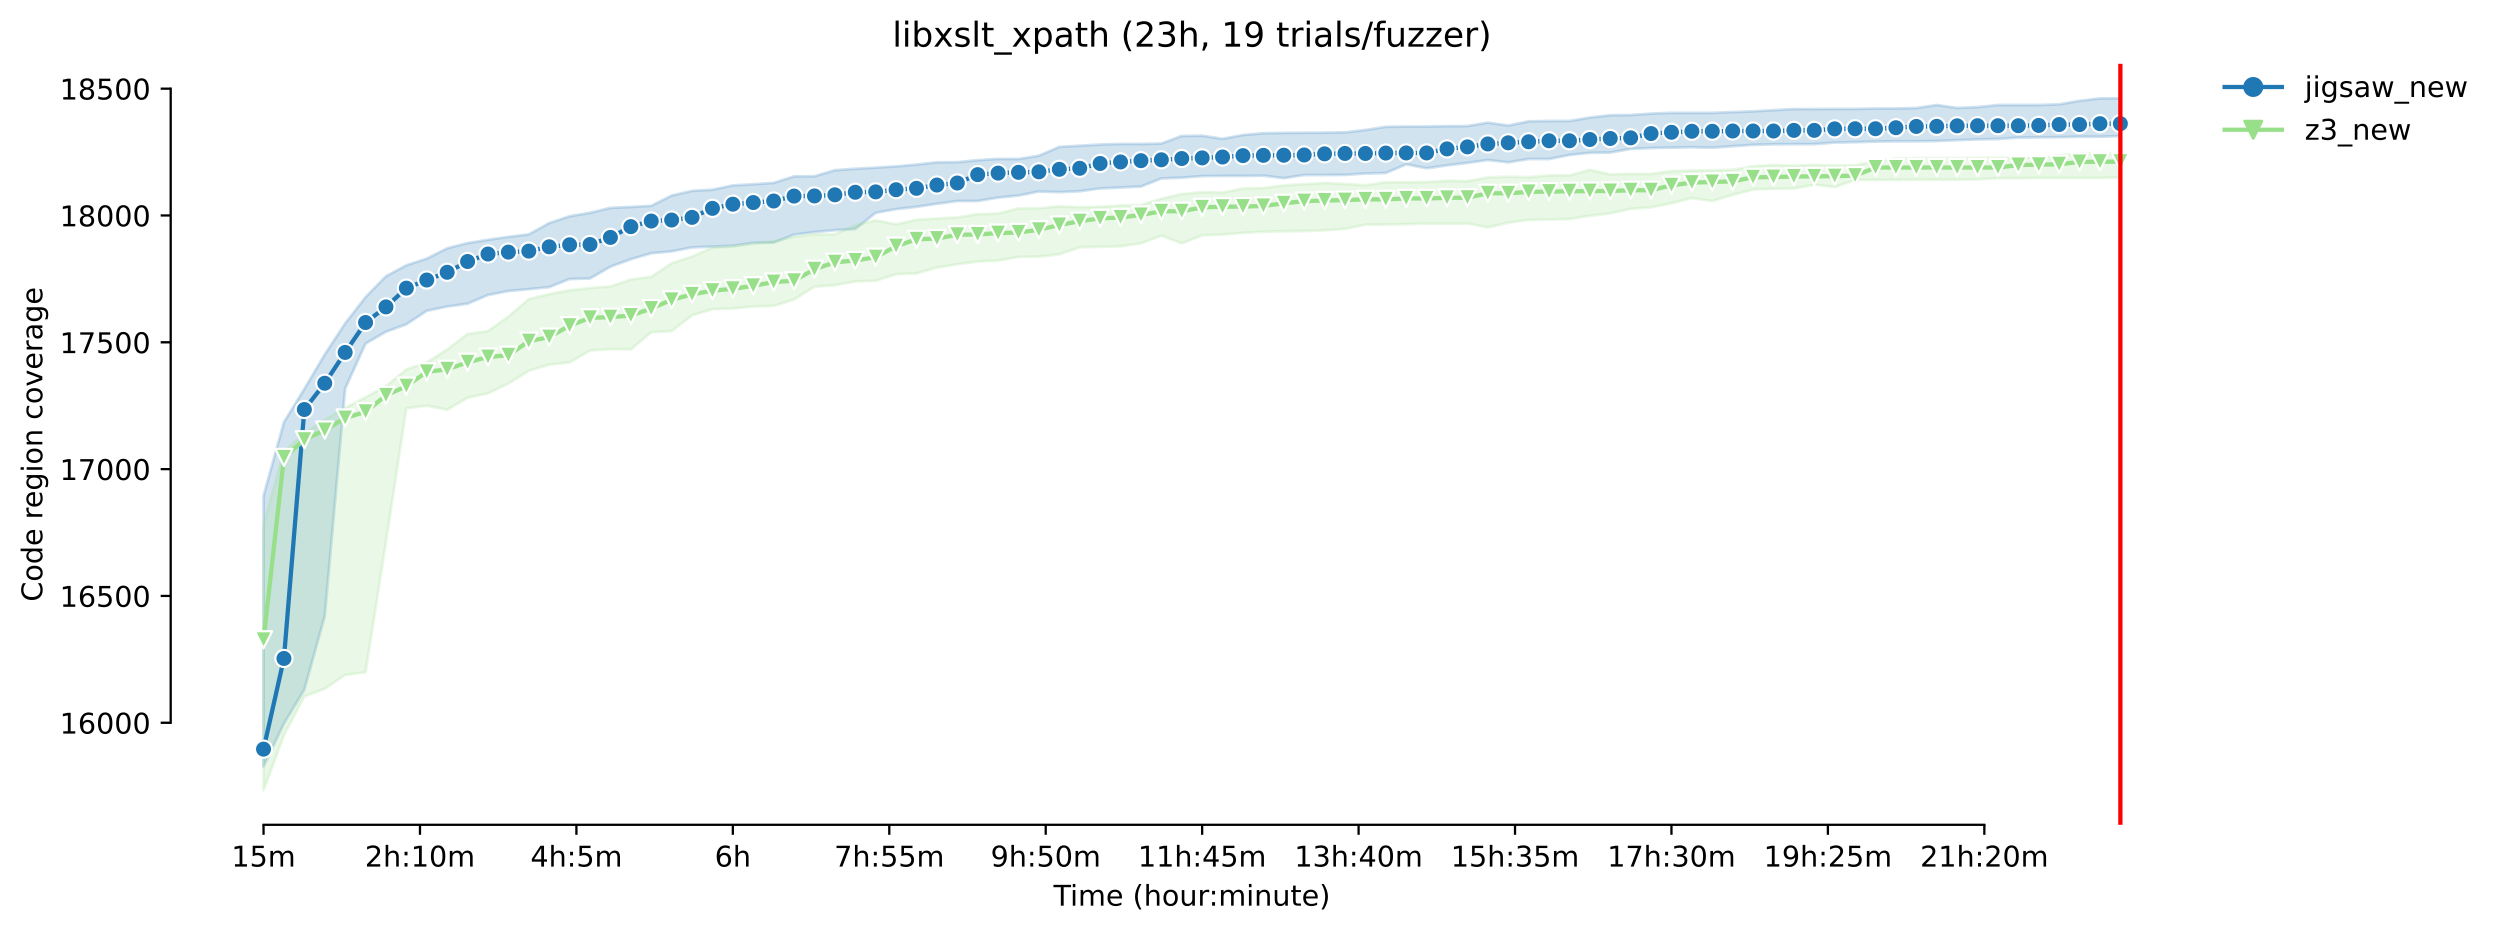<?xml version="1.0" encoding="utf-8" standalone="no"?>
<!DOCTYPE svg PUBLIC "-//W3C//DTD SVG 1.1//EN"
  "http://www.w3.org/Graphics/SVG/1.1/DTD/svg11.dtd">
<!-- Created with matplotlib (https://matplotlib.org/) -->
<svg height="325.986pt" version="1.1" viewBox="0 0 874.22 325.986" width="874.22pt" xmlns="http://www.w3.org/2000/svg" xmlns:xlink="http://www.w3.org/1999/xlink">
 <defs>
  <style type="text/css">*{stroke-linecap:butt;stroke-linejoin:round;}</style>
 </defs>
 <g id="figure_1">
  <g id="patch_1">
   <path d="M 0 325.986 
L 874.22 325.986 
L 874.22 0 
L 0 0 
z
" style="fill:#ffffff;"/>
  </g>
  <g id="axes_1">
   <g id="patch_2">
    <path d="M 59.691 288.43 
L 773.931 288.43 
L 773.931 22.318 
L 59.691 22.318 
z
" style="fill:#ffffff;"/>
   </g>
   <g id="PolyCollection_1">
    <defs>
     <path d="M 92.156 -152.629 
L 92.156 -57.945 
L 99.291 -72.935 
L 106.427 -84.82 
L 113.562 -110.542 
L 120.697 -190.059 
L 127.832 -205.847 
L 134.968 -209.971 
L 142.103 -212.588 
L 149.238 -217.289 
L 156.373 -218.797 
L 163.509 -219.772 
L 170.644 -222.832 
L 177.779 -224.207 
L 184.915 -224.872 
L 192.05 -225.582 
L 199.185 -228.42 
L 206.32 -228.598 
L 213.456 -232.722 
L 220.591 -235.339 
L 227.726 -237.423 
L 234.861 -238.088 
L 241.997 -239.463 
L 249.132 -239.729 
L 256.267 -240.04 
L 263.402 -241.06 
L 270.538 -241.148 
L 277.673 -243.942 
L 284.808 -244.829 
L 291.943 -245.489 
L 299.079 -245.893 
L 306.214 -251.57 
L 313.349 -252.843 
L 320.485 -253.654 
L 327.62 -254.719 
L 334.755 -255.694 
L 341.89 -255.694 
L 349.026 -256.892 
L 356.161 -257.601 
L 363.296 -259.021 
L 370.431 -258.799 
L 377.567 -259.109 
L 384.702 -260.085 
L 391.837 -260.406 
L 398.972 -260.75 
L 406.108 -263.588 
L 413.243 -263.855 
L 420.378 -264.387 
L 427.514 -264.475 
L 434.649 -264.472 
L 441.784 -264.564 
L 448.919 -263.677 
L 456.055 -264.786 
L 463.19 -264.786 
L 470.325 -264.83 
L 477.46 -265.318 
L 484.596 -265.495 
L 491.731 -268.519 
L 498.866 -267.136 
L 506.001 -268.156 
L 513.137 -269.031 
L 520.272 -270.019 
L 527.407 -269.221 
L 534.542 -270.374 
L 541.678 -270.374 
L 548.813 -271.793 
L 555.948 -272.547 
L 563.084 -272.636 
L 570.219 -273.922 
L 577.354 -274.232 
L 584.489 -274.365 
L 591.625 -274.495 
L 598.76 -274.321 
L 605.895 -274.853 
L 613.03 -275.341 
L 620.166 -275.518 
L 627.301 -275.563 
L 634.436 -275.563 
L 641.571 -276.139 
L 648.707 -276.272 
L 655.842 -276.482 
L 662.977 -276.583 
L 670.113 -276.583 
L 677.248 -276.671 
L 684.383 -276.982 
L 691.518 -277.248 
L 698.654 -277.38 
L 705.789 -277.869 
L 712.924 -277.954 
L 720.059 -278.002 
L 727.195 -278.179 
L 734.33 -278.179 
L 741.465 -278.401 
L 741.465 -291.572 
L 741.465 -291.572 
L 734.33 -291.572 
L 727.195 -290.73 
L 720.059 -289.488 
L 712.924 -289.266 
L 705.789 -289.266 
L 698.654 -289.266 
L 691.518 -288.512 
L 684.383 -288.246 
L 677.248 -289.267 
L 670.113 -288.202 
L 662.977 -288.024 
L 655.842 -288.024 
L 648.707 -287.891 
L 641.571 -287.891 
L 634.436 -287.847 
L 627.301 -287.847 
L 620.166 -287.448 
L 613.03 -287.049 
L 605.895 -286.783 
L 598.76 -286.517 
L 591.625 -286.517 
L 584.489 -286.517 
L 577.354 -286.25 
L 570.219 -285.763 
L 563.084 -285.674 
L 555.948 -284.878 
L 548.813 -283.678 
L 541.678 -283.678 
L 534.542 -283.547 
L 527.407 -282.082 
L 520.272 -283.102 
L 513.137 -281.904 
L 506.001 -281.86 
L 498.866 -281.727 
L 491.731 -281.727 
L 484.596 -281.638 
L 477.46 -280.53 
L 470.325 -279.687 
L 463.19 -279.598 
L 456.055 -279.554 
L 448.919 -279.51 
L 441.784 -279.388 
L 434.649 -278.782 
L 427.514 -277.44 
L 420.378 -278.534 
L 413.243 -278.445 
L 406.108 -275.784 
L 398.972 -275.651 
L 391.837 -275.651 
L 384.702 -275.429 
L 377.567 -275.03 
L 370.431 -274.631 
L 363.296 -271.527 
L 356.161 -270.374 
L 349.026 -270.418 
L 341.89 -269.977 
L 334.755 -269.265 
L 327.62 -269.221 
L 320.485 -268.428 
L 313.349 -267.802 
L 306.214 -267.358 
L 299.079 -266.959 
L 291.943 -266.471 
L 284.808 -264.342 
L 277.673 -264.298 
L 270.538 -262.036 
L 263.402 -261.548 
L 256.267 -261.149 
L 249.132 -259.643 
L 241.997 -259.242 
L 234.861 -257.601 
L 227.726 -254.009 
L 220.591 -253.61 
L 213.456 -253.3 
L 206.32 -251.57 
L 199.185 -250.373 
L 192.05 -247.978 
L 184.915 -244.031 
L 177.779 -243.155 
L 170.644 -242.124 
L 163.509 -240.971 
L 156.373 -239.153 
L 149.238 -235.56 
L 142.103 -233.21 
L 134.968 -229.396 
L 127.832 -222.078 
L 120.697 -212.898 
L 113.562 -202.033 
L 106.427 -189.995 
L 99.291 -178.351 
L 92.156 -152.629 
z
" id="m865a000e47" style="stroke:#1f77b4;stroke-opacity:0.2;"/>
    </defs>
    <g clip-path="url(#p23fe5156ac)">
     <use style="fill:#1f77b4;fill-opacity:0.2;stroke:#1f77b4;stroke-opacity:0.2;" x="0" xlink:href="#m865a000e47" y="325.986"/>
    </g>
   </g>
   <g id="PolyCollection_2">
    <defs>
     <path d="M 92.156 -142.606 
L 92.156 -49.652 
L 99.291 -68.855 
L 106.427 -82.47 
L 113.562 -85.131 
L 120.697 -90.009 
L 127.832 -90.896 
L 134.968 -136.486 
L 142.103 -183.185 
L 149.238 -184.116 
L 156.373 -182.697 
L 163.509 -186.91 
L 170.644 -188.418 
L 177.779 -191.877 
L 184.915 -196.312 
L 192.05 -198.485 
L 199.185 -199.239 
L 206.32 -203.408 
L 213.456 -203.896 
L 220.591 -203.807 
L 227.726 -209.794 
L 234.861 -210.193 
L 241.997 -215.692 
L 249.132 -217.865 
L 256.267 -218.087 
L 263.402 -218.797 
L 270.538 -219.018 
L 277.673 -221.236 
L 284.808 -225.715 
L 291.943 -226.247 
L 299.079 -227.578 
L 306.214 -227.799 
L 313.349 -230.061 
L 320.485 -230.372 
L 327.62 -232.412 
L 334.755 -233.565 
L 341.89 -234.54 
L 349.026 -234.851 
L 356.161 -236.137 
L 363.296 -236.226 
L 370.431 -237.068 
L 377.567 -239.507 
L 384.702 -239.677 
L 391.837 -239.862 
L 398.972 -240.882 
L 406.108 -243.58 
L 413.243 -240.882 
L 420.378 -243.676 
L 427.514 -243.942 
L 434.649 -244.563 
L 441.784 -244.962 
L 448.919 -245.095 
L 456.055 -245.184 
L 463.19 -245.45 
L 470.325 -245.938 
L 477.46 -247.446 
L 484.596 -247.446 
L 491.731 -247.579 
L 498.866 -247.8 
L 506.001 -247.8 
L 513.137 -247.8 
L 520.272 -246.47 
L 527.407 -248.067 
L 534.542 -249.131 
L 541.678 -249.175 
L 548.813 -249.397 
L 555.948 -250.55 
L 563.084 -251.348 
L 570.219 -252.945 
L 577.354 -253.477 
L 584.489 -254.896 
L 591.625 -256.714 
L 598.76 -255.694 
L 605.895 -257.821 
L 613.03 -259.73 
L 620.166 -259.952 
L 627.301 -260.085 
L 634.436 -261.415 
L 641.571 -260.573 
L 648.707 -263.056 
L 655.842 -263.056 
L 662.977 -263.056 
L 670.113 -263.145 
L 677.248 -263.145 
L 684.383 -263.145 
L 691.518 -263.234 
L 698.654 -263.677 
L 705.789 -263.677 
L 712.924 -263.766 
L 720.059 -263.766 
L 727.195 -263.766 
L 734.33 -263.766 
L 741.465 -263.943 
L 741.465 -272.369 
L 741.465 -272.369 
L 734.33 -272.369 
L 727.195 -272.369 
L 720.059 -271.66 
L 712.924 -270.862 
L 705.789 -270.862 
L 698.654 -270.773 
L 691.518 -270.773 
L 684.383 -270.684 
L 677.248 -270.684 
L 670.113 -270.684 
L 662.977 -270.596 
L 655.842 -269.62 
L 648.707 -268.201 
L 641.571 -268.112 
L 634.436 -268.289 
L 627.301 -268.023 
L 620.166 -268.289 
L 613.03 -267.846 
L 605.895 -266.604 
L 598.76 -266.471 
L 591.625 -266.338 
L 584.489 -266.161 
L 577.354 -265.185 
L 570.219 -265.185 
L 563.084 -265.008 
L 555.948 -266.604 
L 548.813 -264.653 
L 541.678 -264.653 
L 534.542 -264.032 
L 527.407 -264.209 
L 520.272 -263.952 
L 513.137 -262.657 
L 506.001 -262.794 
L 498.866 -262.302 
L 491.731 -262.258 
L 484.596 -262.258 
L 477.46 -261.194 
L 470.325 -261.637 
L 463.19 -261.992 
L 456.055 -261.593 
L 448.919 -261.149 
L 441.784 -260.22 
L 434.649 -260.085 
L 427.514 -258.623 
L 420.378 -258.799 
L 413.243 -258.134 
L 406.108 -256.496 
L 398.972 -254.275 
L 391.837 -254.098 
L 384.702 -253.654 
L 377.567 -253.521 
L 370.431 -253.832 
L 363.296 -253.167 
L 356.161 -253.122 
L 349.026 -251.304 
L 341.89 -251.082 
L 334.755 -249.974 
L 327.62 -249.574 
L 320.485 -249.131 
L 313.349 -247.534 
L 306.214 -248.909 
L 299.079 -247.271 
L 291.943 -244.031 
L 284.808 -244.039 
L 277.673 -243.164 
L 270.538 -241.636 
L 263.402 -240.838 
L 256.267 -239.729 
L 249.132 -239.419 
L 241.997 -236.27 
L 234.861 -233.919 
L 227.726 -229.174 
L 220.591 -228.243 
L 213.456 -225.804 
L 206.32 -225.272 
L 199.185 -224.473 
L 192.05 -223.143 
L 184.915 -221.369 
L 177.779 -215.293 
L 170.644 -210.193 
L 163.509 -209.217 
L 156.373 -203.763 
L 149.238 -199.283 
L 142.103 -196.8 
L 134.968 -190.99 
L 127.832 -187.051 
L 120.697 -183.318 
L 113.562 -179.238 
L 106.427 -174.371 
L 99.291 -168.287 
L 92.156 -142.606 
z
" id="ma169105db0" style="stroke:#98df8a;stroke-opacity:0.2;"/>
    </defs>
    <g clip-path="url(#p23fe5156ac)">
     <use style="fill:#98df8a;fill-opacity:0.2;stroke:#98df8a;stroke-opacity:0.2;" x="0" xlink:href="#ma169105db0" y="325.986"/>
    </g>
   </g>
   <g id="matplotlib.axis_1">
    <g id="xtick_1">
     <g id="line2d_1">
      <defs>
       <path d="M 0 0 
L 0 3.5 
" id="m32310de739" style="stroke:#000000;stroke-width:0.8;"/>
      </defs>
      <g>
       <use style="stroke:#000000;stroke-width:0.8;" x="92.156" xlink:href="#m32310de739" y="288.43"/>
      </g>
     </g>
     <g id="text_1">
      <!-- 15m -->
      <g transform="translate(80.923 303.029)scale(0.1 -0.1)">
       <defs>
        <path d="M 12.406 8.297 
L 28.516 8.297 
L 28.516 63.922 
L 10.984 60.406 
L 10.984 69.391 
L 28.422 72.906 
L 38.281 72.906 
L 38.281 8.297 
L 54.391 8.297 
L 54.391 0 
L 12.406 0 
z
" id="DejaVuSans-49"/>
        <path d="M 10.797 72.906 
L 49.516 72.906 
L 49.516 64.594 
L 19.828 64.594 
L 19.828 46.734 
Q 21.969 47.469 24.109 47.828 
Q 26.266 48.188 28.422 48.188 
Q 40.625 48.188 47.75 41.5 
Q 54.891 34.812 54.891 23.391 
Q 54.891 11.625 47.562 5.094 
Q 40.234 -1.422 26.906 -1.422 
Q 22.312 -1.422 17.547 -0.641 
Q 12.797 0.141 7.719 1.703 
L 7.719 11.625 
Q 12.109 9.234 16.797 8.062 
Q 21.484 6.891 26.703 6.891 
Q 35.156 6.891 40.078 11.328 
Q 45.016 15.766 45.016 23.391 
Q 45.016 31 40.078 35.438 
Q 35.156 39.891 26.703 39.891 
Q 22.75 39.891 18.812 39.016 
Q 14.891 38.141 10.797 36.281 
z
" id="DejaVuSans-53"/>
        <path d="M 52 44.188 
Q 55.375 50.25 60.062 53.125 
Q 64.75 56 71.094 56 
Q 79.641 56 84.281 50.016 
Q 88.922 44.047 88.922 33.016 
L 88.922 0 
L 79.891 0 
L 79.891 32.719 
Q 79.891 40.578 77.094 44.375 
Q 74.312 48.188 68.609 48.188 
Q 61.625 48.188 57.562 43.547 
Q 53.516 38.922 53.516 30.906 
L 53.516 0 
L 44.484 0 
L 44.484 32.719 
Q 44.484 40.625 41.703 44.406 
Q 38.922 48.188 33.109 48.188 
Q 26.219 48.188 22.156 43.531 
Q 18.109 38.875 18.109 30.906 
L 18.109 0 
L 9.078 0 
L 9.078 54.688 
L 18.109 54.688 
L 18.109 46.188 
Q 21.188 51.219 25.484 53.609 
Q 29.781 56 35.688 56 
Q 41.656 56 45.828 52.969 
Q 50 49.953 52 44.188 
z
" id="DejaVuSans-109"/>
       </defs>
       <use xlink:href="#DejaVuSans-49"/>
       <use x="63.623" xlink:href="#DejaVuSans-53"/>
       <use x="127.246" xlink:href="#DejaVuSans-109"/>
      </g>
     </g>
    </g>
    <g id="xtick_2">
     <g id="line2d_2">
      <g>
       <use style="stroke:#000000;stroke-width:0.8;" x="146.86" xlink:href="#m32310de739" y="288.43"/>
      </g>
     </g>
     <g id="text_2">
      <!-- 2h:10m -->
      <g transform="translate(127.593 303.029)scale(0.1 -0.1)">
       <defs>
        <path d="M 19.188 8.297 
L 53.609 8.297 
L 53.609 0 
L 7.328 0 
L 7.328 8.297 
Q 12.938 14.109 22.625 23.891 
Q 32.328 33.688 34.812 36.531 
Q 39.547 41.844 41.422 45.531 
Q 43.312 49.219 43.312 52.781 
Q 43.312 58.594 39.234 62.25 
Q 35.156 65.922 28.609 65.922 
Q 23.969 65.922 18.812 64.312 
Q 13.672 62.703 7.812 59.422 
L 7.812 69.391 
Q 13.766 71.781 18.938 73 
Q 24.125 74.219 28.422 74.219 
Q 39.75 74.219 46.484 68.547 
Q 53.219 62.891 53.219 53.422 
Q 53.219 48.922 51.531 44.891 
Q 49.859 40.875 45.406 35.406 
Q 44.188 33.984 37.641 27.219 
Q 31.109 20.453 19.188 8.297 
z
" id="DejaVuSans-50"/>
        <path d="M 54.891 33.016 
L 54.891 0 
L 45.906 0 
L 45.906 32.719 
Q 45.906 40.484 42.875 44.328 
Q 39.844 48.188 33.797 48.188 
Q 26.516 48.188 22.312 43.547 
Q 18.109 38.922 18.109 30.906 
L 18.109 0 
L 9.078 0 
L 9.078 75.984 
L 18.109 75.984 
L 18.109 46.188 
Q 21.344 51.125 25.703 53.562 
Q 30.078 56 35.797 56 
Q 45.219 56 50.047 50.172 
Q 54.891 44.344 54.891 33.016 
z
" id="DejaVuSans-104"/>
        <path d="M 11.719 12.406 
L 22.016 12.406 
L 22.016 0 
L 11.719 0 
z
M 11.719 51.703 
L 22.016 51.703 
L 22.016 39.312 
L 11.719 39.312 
z
" id="DejaVuSans-58"/>
        <path d="M 31.781 66.406 
Q 24.172 66.406 20.328 58.906 
Q 16.5 51.422 16.5 36.375 
Q 16.5 21.391 20.328 13.891 
Q 24.172 6.391 31.781 6.391 
Q 39.453 6.391 43.281 13.891 
Q 47.125 21.391 47.125 36.375 
Q 47.125 51.422 43.281 58.906 
Q 39.453 66.406 31.781 66.406 
z
M 31.781 74.219 
Q 44.047 74.219 50.516 64.516 
Q 56.984 54.828 56.984 36.375 
Q 56.984 17.969 50.516 8.266 
Q 44.047 -1.422 31.781 -1.422 
Q 19.531 -1.422 13.062 8.266 
Q 6.594 17.969 6.594 36.375 
Q 6.594 54.828 13.062 64.516 
Q 19.531 74.219 31.781 74.219 
z
" id="DejaVuSans-48"/>
       </defs>
       <use xlink:href="#DejaVuSans-50"/>
       <use x="63.623" xlink:href="#DejaVuSans-104"/>
       <use x="127.002" xlink:href="#DejaVuSans-58"/>
       <use x="160.693" xlink:href="#DejaVuSans-49"/>
       <use x="224.316" xlink:href="#DejaVuSans-48"/>
       <use x="287.939" xlink:href="#DejaVuSans-109"/>
      </g>
     </g>
    </g>
    <g id="xtick_3">
     <g id="line2d_3">
      <g>
       <use style="stroke:#000000;stroke-width:0.8;" x="201.563" xlink:href="#m32310de739" y="288.43"/>
      </g>
     </g>
     <g id="text_3">
      <!-- 4h:5m -->
      <g transform="translate(185.478 303.029)scale(0.1 -0.1)">
       <defs>
        <path d="M 37.797 64.312 
L 12.891 25.391 
L 37.797 25.391 
z
M 35.203 72.906 
L 47.609 72.906 
L 47.609 25.391 
L 58.016 25.391 
L 58.016 17.188 
L 47.609 17.188 
L 47.609 0 
L 37.797 0 
L 37.797 17.188 
L 4.891 17.188 
L 4.891 26.703 
z
" id="DejaVuSans-52"/>
       </defs>
       <use xlink:href="#DejaVuSans-52"/>
       <use x="63.623" xlink:href="#DejaVuSans-104"/>
       <use x="127.002" xlink:href="#DejaVuSans-58"/>
       <use x="160.693" xlink:href="#DejaVuSans-53"/>
       <use x="224.316" xlink:href="#DejaVuSans-109"/>
      </g>
     </g>
    </g>
    <g id="xtick_4">
     <g id="line2d_4">
      <g>
       <use style="stroke:#000000;stroke-width:0.8;" x="256.267" xlink:href="#m32310de739" y="288.43"/>
      </g>
     </g>
     <g id="text_4">
      <!-- 6h -->
      <g transform="translate(249.917 303.029)scale(0.1 -0.1)">
       <defs>
        <path d="M 33.016 40.375 
Q 26.375 40.375 22.484 35.828 
Q 18.609 31.297 18.609 23.391 
Q 18.609 15.531 22.484 10.953 
Q 26.375 6.391 33.016 6.391 
Q 39.656 6.391 43.531 10.953 
Q 47.406 15.531 47.406 23.391 
Q 47.406 31.297 43.531 35.828 
Q 39.656 40.375 33.016 40.375 
z
M 52.594 71.297 
L 52.594 62.312 
Q 48.875 64.062 45.094 64.984 
Q 41.312 65.922 37.594 65.922 
Q 27.828 65.922 22.672 59.328 
Q 17.531 52.734 16.797 39.406 
Q 19.672 43.656 24.016 45.922 
Q 28.375 48.188 33.594 48.188 
Q 44.578 48.188 50.953 41.516 
Q 57.328 34.859 57.328 23.391 
Q 57.328 12.156 50.688 5.359 
Q 44.047 -1.422 33.016 -1.422 
Q 20.359 -1.422 13.672 8.266 
Q 6.984 17.969 6.984 36.375 
Q 6.984 53.656 15.188 63.938 
Q 23.391 74.219 37.203 74.219 
Q 40.922 74.219 44.703 73.484 
Q 48.484 72.75 52.594 71.297 
z
" id="DejaVuSans-54"/>
       </defs>
       <use xlink:href="#DejaVuSans-54"/>
       <use x="63.623" xlink:href="#DejaVuSans-104"/>
      </g>
     </g>
    </g>
    <g id="xtick_5">
     <g id="line2d_5">
      <g>
       <use style="stroke:#000000;stroke-width:0.8;" x="310.971" xlink:href="#m32310de739" y="288.43"/>
      </g>
     </g>
     <g id="text_5">
      <!-- 7h:55m -->
      <g transform="translate(291.704 303.029)scale(0.1 -0.1)">
       <defs>
        <path d="M 8.203 72.906 
L 55.078 72.906 
L 55.078 68.703 
L 28.609 0 
L 18.312 0 
L 43.219 64.594 
L 8.203 64.594 
z
" id="DejaVuSans-55"/>
       </defs>
       <use xlink:href="#DejaVuSans-55"/>
       <use x="63.623" xlink:href="#DejaVuSans-104"/>
       <use x="127.002" xlink:href="#DejaVuSans-58"/>
       <use x="160.693" xlink:href="#DejaVuSans-53"/>
       <use x="224.316" xlink:href="#DejaVuSans-53"/>
       <use x="287.939" xlink:href="#DejaVuSans-109"/>
      </g>
     </g>
    </g>
    <g id="xtick_6">
     <g id="line2d_6">
      <g>
       <use style="stroke:#000000;stroke-width:0.8;" x="365.675" xlink:href="#m32310de739" y="288.43"/>
      </g>
     </g>
     <g id="text_6">
      <!-- 9h:50m -->
      <g transform="translate(346.407 303.029)scale(0.1 -0.1)">
       <defs>
        <path d="M 10.984 1.516 
L 10.984 10.5 
Q 14.703 8.734 18.5 7.812 
Q 22.312 6.891 25.984 6.891 
Q 35.75 6.891 40.891 13.453 
Q 46.047 20.016 46.781 33.406 
Q 43.953 29.203 39.594 26.953 
Q 35.25 24.703 29.984 24.703 
Q 19.047 24.703 12.672 31.312 
Q 6.297 37.938 6.297 49.422 
Q 6.297 60.641 12.938 67.422 
Q 19.578 74.219 30.609 74.219 
Q 43.266 74.219 49.922 64.516 
Q 56.594 54.828 56.594 36.375 
Q 56.594 19.141 48.406 8.859 
Q 40.234 -1.422 26.422 -1.422 
Q 22.703 -1.422 18.891 -0.688 
Q 15.094 0.047 10.984 1.516 
z
M 30.609 32.422 
Q 37.25 32.422 41.125 36.953 
Q 45.016 41.5 45.016 49.422 
Q 45.016 57.281 41.125 61.844 
Q 37.25 66.406 30.609 66.406 
Q 23.969 66.406 20.094 61.844 
Q 16.219 57.281 16.219 49.422 
Q 16.219 41.5 20.094 36.953 
Q 23.969 32.422 30.609 32.422 
z
" id="DejaVuSans-57"/>
       </defs>
       <use xlink:href="#DejaVuSans-57"/>
       <use x="63.623" xlink:href="#DejaVuSans-104"/>
       <use x="127.002" xlink:href="#DejaVuSans-58"/>
       <use x="160.693" xlink:href="#DejaVuSans-53"/>
       <use x="224.316" xlink:href="#DejaVuSans-48"/>
       <use x="287.939" xlink:href="#DejaVuSans-109"/>
      </g>
     </g>
    </g>
    <g id="xtick_7">
     <g id="line2d_7">
      <g>
       <use style="stroke:#000000;stroke-width:0.8;" x="420.378" xlink:href="#m32310de739" y="288.43"/>
      </g>
     </g>
     <g id="text_7">
      <!-- 11h:45m -->
      <g transform="translate(397.93 303.029)scale(0.1 -0.1)">
       <use xlink:href="#DejaVuSans-49"/>
       <use x="63.623" xlink:href="#DejaVuSans-49"/>
       <use x="127.246" xlink:href="#DejaVuSans-104"/>
       <use x="190.625" xlink:href="#DejaVuSans-58"/>
       <use x="224.316" xlink:href="#DejaVuSans-52"/>
       <use x="287.939" xlink:href="#DejaVuSans-53"/>
       <use x="351.562" xlink:href="#DejaVuSans-109"/>
      </g>
     </g>
    </g>
    <g id="xtick_8">
     <g id="line2d_8">
      <g>
       <use style="stroke:#000000;stroke-width:0.8;" x="475.082" xlink:href="#m32310de739" y="288.43"/>
      </g>
     </g>
     <g id="text_8">
      <!-- 13h:40m -->
      <g transform="translate(452.634 303.029)scale(0.1 -0.1)">
       <defs>
        <path d="M 40.578 39.312 
Q 47.656 37.797 51.625 33 
Q 55.609 28.219 55.609 21.188 
Q 55.609 10.406 48.188 4.484 
Q 40.766 -1.422 27.094 -1.422 
Q 22.516 -1.422 17.656 -0.516 
Q 12.797 0.391 7.625 2.203 
L 7.625 11.719 
Q 11.719 9.328 16.594 8.109 
Q 21.484 6.891 26.812 6.891 
Q 36.078 6.891 40.938 10.547 
Q 45.797 14.203 45.797 21.188 
Q 45.797 27.641 41.281 31.266 
Q 36.766 34.906 28.719 34.906 
L 20.219 34.906 
L 20.219 43.016 
L 29.109 43.016 
Q 36.375 43.016 40.234 45.922 
Q 44.094 48.828 44.094 54.297 
Q 44.094 59.906 40.109 62.906 
Q 36.141 65.922 28.719 65.922 
Q 24.656 65.922 20.016 65.031 
Q 15.375 64.156 9.812 62.312 
L 9.812 71.094 
Q 15.438 72.656 20.344 73.438 
Q 25.25 74.219 29.594 74.219 
Q 40.828 74.219 47.359 69.109 
Q 53.906 64.016 53.906 55.328 
Q 53.906 49.266 50.438 45.094 
Q 46.969 40.922 40.578 39.312 
z
" id="DejaVuSans-51"/>
       </defs>
       <use xlink:href="#DejaVuSans-49"/>
       <use x="63.623" xlink:href="#DejaVuSans-51"/>
       <use x="127.246" xlink:href="#DejaVuSans-104"/>
       <use x="190.625" xlink:href="#DejaVuSans-58"/>
       <use x="224.316" xlink:href="#DejaVuSans-52"/>
       <use x="287.939" xlink:href="#DejaVuSans-48"/>
       <use x="351.562" xlink:href="#DejaVuSans-109"/>
      </g>
     </g>
    </g>
    <g id="xtick_9">
     <g id="line2d_9">
      <g>
       <use style="stroke:#000000;stroke-width:0.8;" x="529.786" xlink:href="#m32310de739" y="288.43"/>
      </g>
     </g>
     <g id="text_9">
      <!-- 15h:35m -->
      <g transform="translate(507.337 303.029)scale(0.1 -0.1)">
       <use xlink:href="#DejaVuSans-49"/>
       <use x="63.623" xlink:href="#DejaVuSans-53"/>
       <use x="127.246" xlink:href="#DejaVuSans-104"/>
       <use x="190.625" xlink:href="#DejaVuSans-58"/>
       <use x="224.316" xlink:href="#DejaVuSans-51"/>
       <use x="287.939" xlink:href="#DejaVuSans-53"/>
       <use x="351.562" xlink:href="#DejaVuSans-109"/>
      </g>
     </g>
    </g>
    <g id="xtick_10">
     <g id="line2d_10">
      <g>
       <use style="stroke:#000000;stroke-width:0.8;" x="584.489" xlink:href="#m32310de739" y="288.43"/>
      </g>
     </g>
     <g id="text_10">
      <!-- 17h:30m -->
      <g transform="translate(562.041 303.029)scale(0.1 -0.1)">
       <use xlink:href="#DejaVuSans-49"/>
       <use x="63.623" xlink:href="#DejaVuSans-55"/>
       <use x="127.246" xlink:href="#DejaVuSans-104"/>
       <use x="190.625" xlink:href="#DejaVuSans-58"/>
       <use x="224.316" xlink:href="#DejaVuSans-51"/>
       <use x="287.939" xlink:href="#DejaVuSans-48"/>
       <use x="351.562" xlink:href="#DejaVuSans-109"/>
      </g>
     </g>
    </g>
    <g id="xtick_11">
     <g id="line2d_11">
      <g>
       <use style="stroke:#000000;stroke-width:0.8;" x="639.193" xlink:href="#m32310de739" y="288.43"/>
      </g>
     </g>
     <g id="text_11">
      <!-- 19h:25m -->
      <g transform="translate(616.745 303.029)scale(0.1 -0.1)">
       <use xlink:href="#DejaVuSans-49"/>
       <use x="63.623" xlink:href="#DejaVuSans-57"/>
       <use x="127.246" xlink:href="#DejaVuSans-104"/>
       <use x="190.625" xlink:href="#DejaVuSans-58"/>
       <use x="224.316" xlink:href="#DejaVuSans-50"/>
       <use x="287.939" xlink:href="#DejaVuSans-53"/>
       <use x="351.562" xlink:href="#DejaVuSans-109"/>
      </g>
     </g>
    </g>
    <g id="xtick_12">
     <g id="line2d_12">
      <g>
       <use style="stroke:#000000;stroke-width:0.8;" x="693.897" xlink:href="#m32310de739" y="288.43"/>
      </g>
     </g>
     <g id="text_12">
      <!-- 21h:20m -->
      <g transform="translate(671.448 303.029)scale(0.1 -0.1)">
       <use xlink:href="#DejaVuSans-50"/>
       <use x="63.623" xlink:href="#DejaVuSans-49"/>
       <use x="127.246" xlink:href="#DejaVuSans-104"/>
       <use x="190.625" xlink:href="#DejaVuSans-58"/>
       <use x="224.316" xlink:href="#DejaVuSans-50"/>
       <use x="287.939" xlink:href="#DejaVuSans-48"/>
       <use x="351.562" xlink:href="#DejaVuSans-109"/>
      </g>
     </g>
    </g>
    <g id="text_13">
     <!-- Time (hour:minute) -->
     <g transform="translate(368.404 316.707)scale(0.1 -0.1)">
      <defs>
       <path d="M -0.297 72.906 
L 61.375 72.906 
L 61.375 64.594 
L 35.5 64.594 
L 35.5 0 
L 25.594 0 
L 25.594 64.594 
L -0.297 64.594 
z
" id="DejaVuSans-84"/>
       <path d="M 9.422 54.688 
L 18.406 54.688 
L 18.406 0 
L 9.422 0 
z
M 9.422 75.984 
L 18.406 75.984 
L 18.406 64.594 
L 9.422 64.594 
z
" id="DejaVuSans-105"/>
       <path d="M 56.203 29.594 
L 56.203 25.203 
L 14.891 25.203 
Q 15.484 15.922 20.484 11.062 
Q 25.484 6.203 34.422 6.203 
Q 39.594 6.203 44.453 7.469 
Q 49.312 8.734 54.109 11.281 
L 54.109 2.781 
Q 49.266 0.734 44.188 -0.344 
Q 39.109 -1.422 33.891 -1.422 
Q 20.797 -1.422 13.156 6.188 
Q 5.516 13.812 5.516 26.812 
Q 5.516 40.234 12.766 48.109 
Q 20.016 56 32.328 56 
Q 43.359 56 49.781 48.891 
Q 56.203 41.797 56.203 29.594 
z
M 47.219 32.234 
Q 47.125 39.594 43.094 43.984 
Q 39.062 48.391 32.422 48.391 
Q 24.906 48.391 20.391 44.141 
Q 15.875 39.891 15.188 32.172 
z
" id="DejaVuSans-101"/>
       <path id="DejaVuSans-32"/>
       <path d="M 31 75.875 
Q 24.469 64.656 21.281 53.656 
Q 18.109 42.672 18.109 31.391 
Q 18.109 20.125 21.312 9.062 
Q 24.516 -2 31 -13.188 
L 23.188 -13.188 
Q 15.875 -1.703 12.234 9.375 
Q 8.594 20.453 8.594 31.391 
Q 8.594 42.281 12.203 53.312 
Q 15.828 64.359 23.188 75.875 
z
" id="DejaVuSans-40"/>
       <path d="M 30.609 48.391 
Q 23.391 48.391 19.188 42.75 
Q 14.984 37.109 14.984 27.297 
Q 14.984 17.484 19.156 11.844 
Q 23.344 6.203 30.609 6.203 
Q 37.797 6.203 41.984 11.859 
Q 46.188 17.531 46.188 27.297 
Q 46.188 37.016 41.984 42.703 
Q 37.797 48.391 30.609 48.391 
z
M 30.609 56 
Q 42.328 56 49.016 48.375 
Q 55.719 40.766 55.719 27.297 
Q 55.719 13.875 49.016 6.219 
Q 42.328 -1.422 30.609 -1.422 
Q 18.844 -1.422 12.172 6.219 
Q 5.516 13.875 5.516 27.297 
Q 5.516 40.766 12.172 48.375 
Q 18.844 56 30.609 56 
z
" id="DejaVuSans-111"/>
       <path d="M 8.5 21.578 
L 8.5 54.688 
L 17.484 54.688 
L 17.484 21.922 
Q 17.484 14.156 20.5 10.266 
Q 23.531 6.391 29.594 6.391 
Q 36.859 6.391 41.078 11.031 
Q 45.312 15.672 45.312 23.688 
L 45.312 54.688 
L 54.297 54.688 
L 54.297 0 
L 45.312 0 
L 45.312 8.406 
Q 42.047 3.422 37.719 1 
Q 33.406 -1.422 27.688 -1.422 
Q 18.266 -1.422 13.375 4.438 
Q 8.5 10.297 8.5 21.578 
z
M 31.109 56 
z
" id="DejaVuSans-117"/>
       <path d="M 41.109 46.297 
Q 39.594 47.172 37.812 47.578 
Q 36.031 48 33.891 48 
Q 26.266 48 22.188 43.047 
Q 18.109 38.094 18.109 28.812 
L 18.109 0 
L 9.078 0 
L 9.078 54.688 
L 18.109 54.688 
L 18.109 46.188 
Q 20.953 51.172 25.484 53.578 
Q 30.031 56 36.531 56 
Q 37.453 56 38.578 55.875 
Q 39.703 55.766 41.062 55.516 
z
" id="DejaVuSans-114"/>
       <path d="M 54.891 33.016 
L 54.891 0 
L 45.906 0 
L 45.906 32.719 
Q 45.906 40.484 42.875 44.328 
Q 39.844 48.188 33.797 48.188 
Q 26.516 48.188 22.312 43.547 
Q 18.109 38.922 18.109 30.906 
L 18.109 0 
L 9.078 0 
L 9.078 54.688 
L 18.109 54.688 
L 18.109 46.188 
Q 21.344 51.125 25.703 53.562 
Q 30.078 56 35.797 56 
Q 45.219 56 50.047 50.172 
Q 54.891 44.344 54.891 33.016 
z
" id="DejaVuSans-110"/>
       <path d="M 18.312 70.219 
L 18.312 54.688 
L 36.812 54.688 
L 36.812 47.703 
L 18.312 47.703 
L 18.312 18.016 
Q 18.312 11.328 20.141 9.422 
Q 21.969 7.516 27.594 7.516 
L 36.812 7.516 
L 36.812 0 
L 27.594 0 
Q 17.188 0 13.234 3.875 
Q 9.281 7.766 9.281 18.016 
L 9.281 47.703 
L 2.688 47.703 
L 2.688 54.688 
L 9.281 54.688 
L 9.281 70.219 
z
" id="DejaVuSans-116"/>
       <path d="M 8.016 75.875 
L 15.828 75.875 
Q 23.141 64.359 26.781 53.312 
Q 30.422 42.281 30.422 31.391 
Q 30.422 20.453 26.781 9.375 
Q 23.141 -1.703 15.828 -13.188 
L 8.016 -13.188 
Q 14.5 -2 17.703 9.062 
Q 20.906 20.125 20.906 31.391 
Q 20.906 42.672 17.703 53.656 
Q 14.5 64.656 8.016 75.875 
z
" id="DejaVuSans-41"/>
      </defs>
      <use xlink:href="#DejaVuSans-84"/>
      <use x="57.959" xlink:href="#DejaVuSans-105"/>
      <use x="85.742" xlink:href="#DejaVuSans-109"/>
      <use x="183.154" xlink:href="#DejaVuSans-101"/>
      <use x="244.678" xlink:href="#DejaVuSans-32"/>
      <use x="276.465" xlink:href="#DejaVuSans-40"/>
      <use x="315.479" xlink:href="#DejaVuSans-104"/>
      <use x="378.857" xlink:href="#DejaVuSans-111"/>
      <use x="440.039" xlink:href="#DejaVuSans-117"/>
      <use x="503.418" xlink:href="#DejaVuSans-114"/>
      <use x="542.781" xlink:href="#DejaVuSans-58"/>
      <use x="576.473" xlink:href="#DejaVuSans-109"/>
      <use x="673.885" xlink:href="#DejaVuSans-105"/>
      <use x="701.668" xlink:href="#DejaVuSans-110"/>
      <use x="765.047" xlink:href="#DejaVuSans-117"/>
      <use x="828.426" xlink:href="#DejaVuSans-116"/>
      <use x="867.635" xlink:href="#DejaVuSans-101"/>
      <use x="929.158" xlink:href="#DejaVuSans-41"/>
     </g>
    </g>
   </g>
   <g id="matplotlib.axis_2">
    <g id="ytick_1">
     <g id="line2d_13">
      <defs>
       <path d="M 0 0 
L -3.5 0 
" id="mf52261fa7f" style="stroke:#000000;stroke-width:0.8;"/>
      </defs>
      <g>
       <use style="stroke:#000000;stroke-width:0.8;" x="59.691" xlink:href="#mf52261fa7f" y="252.741"/>
      </g>
     </g>
     <g id="text_14">
      <!-- 16000 -->
      <g transform="translate(20.878 256.54)scale(0.1 -0.1)">
       <use xlink:href="#DejaVuSans-49"/>
       <use x="63.623" xlink:href="#DejaVuSans-54"/>
       <use x="127.246" xlink:href="#DejaVuSans-48"/>
       <use x="190.869" xlink:href="#DejaVuSans-48"/>
       <use x="254.492" xlink:href="#DejaVuSans-48"/>
      </g>
     </g>
    </g>
    <g id="ytick_2">
     <g id="line2d_14">
      <g>
       <use style="stroke:#000000;stroke-width:0.8;" x="59.691" xlink:href="#mf52261fa7f" y="208.393"/>
      </g>
     </g>
     <g id="text_15">
      <!-- 16500 -->
      <g transform="translate(20.878 212.192)scale(0.1 -0.1)">
       <use xlink:href="#DejaVuSans-49"/>
       <use x="63.623" xlink:href="#DejaVuSans-54"/>
       <use x="127.246" xlink:href="#DejaVuSans-53"/>
       <use x="190.869" xlink:href="#DejaVuSans-48"/>
       <use x="254.492" xlink:href="#DejaVuSans-48"/>
      </g>
     </g>
    </g>
    <g id="ytick_3">
     <g id="line2d_15">
      <g>
       <use style="stroke:#000000;stroke-width:0.8;" x="59.691" xlink:href="#mf52261fa7f" y="164.044"/>
      </g>
     </g>
     <g id="text_16">
      <!-- 17000 -->
      <g transform="translate(20.878 167.843)scale(0.1 -0.1)">
       <use xlink:href="#DejaVuSans-49"/>
       <use x="63.623" xlink:href="#DejaVuSans-55"/>
       <use x="127.246" xlink:href="#DejaVuSans-48"/>
       <use x="190.869" xlink:href="#DejaVuSans-48"/>
       <use x="254.492" xlink:href="#DejaVuSans-48"/>
      </g>
     </g>
    </g>
    <g id="ytick_4">
     <g id="line2d_16">
      <g>
       <use style="stroke:#000000;stroke-width:0.8;" x="59.691" xlink:href="#mf52261fa7f" y="119.696"/>
      </g>
     </g>
     <g id="text_17">
      <!-- 17500 -->
      <g transform="translate(20.878 123.495)scale(0.1 -0.1)">
       <use xlink:href="#DejaVuSans-49"/>
       <use x="63.623" xlink:href="#DejaVuSans-55"/>
       <use x="127.246" xlink:href="#DejaVuSans-53"/>
       <use x="190.869" xlink:href="#DejaVuSans-48"/>
       <use x="254.492" xlink:href="#DejaVuSans-48"/>
      </g>
     </g>
    </g>
    <g id="ytick_5">
     <g id="line2d_17">
      <g>
       <use style="stroke:#000000;stroke-width:0.8;" x="59.691" xlink:href="#mf52261fa7f" y="75.348"/>
      </g>
     </g>
     <g id="text_18">
      <!-- 18000 -->
      <g transform="translate(20.878 79.147)scale(0.1 -0.1)">
       <defs>
        <path d="M 31.781 34.625 
Q 24.75 34.625 20.719 30.859 
Q 16.703 27.094 16.703 20.516 
Q 16.703 13.922 20.719 10.156 
Q 24.75 6.391 31.781 6.391 
Q 38.812 6.391 42.859 10.172 
Q 46.922 13.969 46.922 20.516 
Q 46.922 27.094 42.891 30.859 
Q 38.875 34.625 31.781 34.625 
z
M 21.922 38.812 
Q 15.578 40.375 12.031 44.719 
Q 8.5 49.078 8.5 55.328 
Q 8.5 64.062 14.719 69.141 
Q 20.953 74.219 31.781 74.219 
Q 42.672 74.219 48.875 69.141 
Q 55.078 64.062 55.078 55.328 
Q 55.078 49.078 51.531 44.719 
Q 48 40.375 41.703 38.812 
Q 48.828 37.156 52.797 32.312 
Q 56.781 27.484 56.781 20.516 
Q 56.781 9.906 50.312 4.234 
Q 43.844 -1.422 31.781 -1.422 
Q 19.734 -1.422 13.25 4.234 
Q 6.781 9.906 6.781 20.516 
Q 6.781 27.484 10.781 32.312 
Q 14.797 37.156 21.922 38.812 
z
M 18.312 54.391 
Q 18.312 48.734 21.844 45.562 
Q 25.391 42.391 31.781 42.391 
Q 38.141 42.391 41.719 45.562 
Q 45.312 48.734 45.312 54.391 
Q 45.312 60.062 41.719 63.234 
Q 38.141 66.406 31.781 66.406 
Q 25.391 66.406 21.844 63.234 
Q 18.312 60.062 18.312 54.391 
z
" id="DejaVuSans-56"/>
       </defs>
       <use xlink:href="#DejaVuSans-49"/>
       <use x="63.623" xlink:href="#DejaVuSans-56"/>
       <use x="127.246" xlink:href="#DejaVuSans-48"/>
       <use x="190.869" xlink:href="#DejaVuSans-48"/>
       <use x="254.492" xlink:href="#DejaVuSans-48"/>
      </g>
     </g>
    </g>
    <g id="ytick_6">
     <g id="line2d_18">
      <g>
       <use style="stroke:#000000;stroke-width:0.8;" x="59.691" xlink:href="#mf52261fa7f" y="30.999"/>
      </g>
     </g>
     <g id="text_19">
      <!-- 18500 -->
      <g transform="translate(20.878 34.799)scale(0.1 -0.1)">
       <use xlink:href="#DejaVuSans-49"/>
       <use x="63.623" xlink:href="#DejaVuSans-56"/>
       <use x="127.246" xlink:href="#DejaVuSans-53"/>
       <use x="190.869" xlink:href="#DejaVuSans-48"/>
       <use x="254.492" xlink:href="#DejaVuSans-48"/>
      </g>
     </g>
    </g>
    <g id="text_20">
     <!-- Code region coverage -->
     <g transform="translate(14.798 210.38)rotate(-90)scale(0.1 -0.1)">
      <defs>
       <path d="M 64.406 67.281 
L 64.406 56.891 
Q 59.422 61.531 53.781 63.812 
Q 48.141 66.109 41.797 66.109 
Q 29.297 66.109 22.656 58.469 
Q 16.016 50.828 16.016 36.375 
Q 16.016 21.969 22.656 14.328 
Q 29.297 6.688 41.797 6.688 
Q 48.141 6.688 53.781 8.984 
Q 59.422 11.281 64.406 15.922 
L 64.406 5.609 
Q 59.234 2.094 53.438 0.328 
Q 47.656 -1.422 41.219 -1.422 
Q 24.656 -1.422 15.125 8.703 
Q 5.609 18.844 5.609 36.375 
Q 5.609 53.953 15.125 64.078 
Q 24.656 74.219 41.219 74.219 
Q 47.75 74.219 53.531 72.484 
Q 59.328 70.75 64.406 67.281 
z
" id="DejaVuSans-67"/>
       <path d="M 45.406 46.391 
L 45.406 75.984 
L 54.391 75.984 
L 54.391 0 
L 45.406 0 
L 45.406 8.203 
Q 42.578 3.328 38.25 0.953 
Q 33.938 -1.422 27.875 -1.422 
Q 17.969 -1.422 11.734 6.484 
Q 5.516 14.406 5.516 27.297 
Q 5.516 40.188 11.734 48.094 
Q 17.969 56 27.875 56 
Q 33.938 56 38.25 53.625 
Q 42.578 51.266 45.406 46.391 
z
M 14.797 27.297 
Q 14.797 17.391 18.875 11.75 
Q 22.953 6.109 30.078 6.109 
Q 37.203 6.109 41.297 11.75 
Q 45.406 17.391 45.406 27.297 
Q 45.406 37.203 41.297 42.844 
Q 37.203 48.484 30.078 48.484 
Q 22.953 48.484 18.875 42.844 
Q 14.797 37.203 14.797 27.297 
z
" id="DejaVuSans-100"/>
       <path d="M 45.406 27.984 
Q 45.406 37.75 41.375 43.109 
Q 37.359 48.484 30.078 48.484 
Q 22.859 48.484 18.828 43.109 
Q 14.797 37.75 14.797 27.984 
Q 14.797 18.266 18.828 12.891 
Q 22.859 7.516 30.078 7.516 
Q 37.359 7.516 41.375 12.891 
Q 45.406 18.266 45.406 27.984 
z
M 54.391 6.781 
Q 54.391 -7.172 48.188 -13.984 
Q 42 -20.797 29.203 -20.797 
Q 24.469 -20.797 20.266 -20.094 
Q 16.062 -19.391 12.109 -17.922 
L 12.109 -9.188 
Q 16.062 -11.328 19.922 -12.344 
Q 23.781 -13.375 27.781 -13.375 
Q 36.625 -13.375 41.016 -8.766 
Q 45.406 -4.156 45.406 5.172 
L 45.406 9.625 
Q 42.625 4.781 38.281 2.391 
Q 33.938 0 27.875 0 
Q 17.828 0 11.672 7.656 
Q 5.516 15.328 5.516 27.984 
Q 5.516 40.672 11.672 48.328 
Q 17.828 56 27.875 56 
Q 33.938 56 38.281 53.609 
Q 42.625 51.219 45.406 46.391 
L 45.406 54.688 
L 54.391 54.688 
z
" id="DejaVuSans-103"/>
       <path d="M 48.781 52.594 
L 48.781 44.188 
Q 44.969 46.297 41.141 47.344 
Q 37.312 48.391 33.406 48.391 
Q 24.656 48.391 19.812 42.844 
Q 14.984 37.312 14.984 27.297 
Q 14.984 17.281 19.812 11.734 
Q 24.656 6.203 33.406 6.203 
Q 37.312 6.203 41.141 7.25 
Q 44.969 8.297 48.781 10.406 
L 48.781 2.094 
Q 45.016 0.344 40.984 -0.531 
Q 36.969 -1.422 32.422 -1.422 
Q 20.062 -1.422 12.781 6.344 
Q 5.516 14.109 5.516 27.297 
Q 5.516 40.672 12.859 48.328 
Q 20.219 56 33.016 56 
Q 37.156 56 41.109 55.141 
Q 45.062 54.297 48.781 52.594 
z
" id="DejaVuSans-99"/>
       <path d="M 2.984 54.688 
L 12.5 54.688 
L 29.594 8.797 
L 46.688 54.688 
L 56.203 54.688 
L 35.688 0 
L 23.484 0 
z
" id="DejaVuSans-118"/>
       <path d="M 34.281 27.484 
Q 23.391 27.484 19.188 25 
Q 14.984 22.516 14.984 16.5 
Q 14.984 11.719 18.141 8.906 
Q 21.297 6.109 26.703 6.109 
Q 34.188 6.109 38.703 11.406 
Q 43.219 16.703 43.219 25.484 
L 43.219 27.484 
z
M 52.203 31.203 
L 52.203 0 
L 43.219 0 
L 43.219 8.297 
Q 40.141 3.328 35.547 0.953 
Q 30.953 -1.422 24.312 -1.422 
Q 15.922 -1.422 10.953 3.297 
Q 6 8.016 6 15.922 
Q 6 25.141 12.172 29.828 
Q 18.359 34.516 30.609 34.516 
L 43.219 34.516 
L 43.219 35.406 
Q 43.219 41.609 39.141 45 
Q 35.062 48.391 27.688 48.391 
Q 23 48.391 18.547 47.266 
Q 14.109 46.141 10.016 43.891 
L 10.016 52.203 
Q 14.938 54.109 19.578 55.047 
Q 24.219 56 28.609 56 
Q 40.484 56 46.344 49.844 
Q 52.203 43.703 52.203 31.203 
z
" id="DejaVuSans-97"/>
      </defs>
      <use xlink:href="#DejaVuSans-67"/>
      <use x="69.824" xlink:href="#DejaVuSans-111"/>
      <use x="131.006" xlink:href="#DejaVuSans-100"/>
      <use x="194.482" xlink:href="#DejaVuSans-101"/>
      <use x="256.006" xlink:href="#DejaVuSans-32"/>
      <use x="287.793" xlink:href="#DejaVuSans-114"/>
      <use x="326.656" xlink:href="#DejaVuSans-101"/>
      <use x="388.18" xlink:href="#DejaVuSans-103"/>
      <use x="451.656" xlink:href="#DejaVuSans-105"/>
      <use x="479.439" xlink:href="#DejaVuSans-111"/>
      <use x="540.621" xlink:href="#DejaVuSans-110"/>
      <use x="604" xlink:href="#DejaVuSans-32"/>
      <use x="635.787" xlink:href="#DejaVuSans-99"/>
      <use x="690.768" xlink:href="#DejaVuSans-111"/>
      <use x="751.949" xlink:href="#DejaVuSans-118"/>
      <use x="811.129" xlink:href="#DejaVuSans-101"/>
      <use x="872.652" xlink:href="#DejaVuSans-114"/>
      <use x="913.766" xlink:href="#DejaVuSans-97"/>
      <use x="975.045" xlink:href="#DejaVuSans-103"/>
      <use x="1038.521" xlink:href="#DejaVuSans-101"/>
     </g>
    </g>
   </g>
   <g id="line2d_19">
    <path clip-path="url(#p23fe5156ac)" d="M 92.156 261.965 
L 99.291 230.256 
L 106.427 143.201 
L 113.562 134.02 
L 120.697 123.244 
L 127.832 112.778 
L 134.968 107.323 
L 142.103 100.759 
L 149.238 97.921 
L 156.373 95.216 
L 163.509 91.446 
L 170.644 88.829 
L 177.779 88.164 
L 184.915 87.809 
L 192.05 86.302 
L 199.185 85.592 
L 206.32 85.503 
L 213.456 83.02 
L 220.591 79.25 
L 227.726 77.299 
L 234.861 76.944 
L 241.997 76.013 
L 249.132 72.864 
L 256.267 71.401 
L 263.402 70.824 
L 270.538 70.292 
L 277.673 68.562 
L 284.808 68.518 
L 291.943 68.119 
L 299.079 67.232 
L 306.214 67.099 
L 313.349 66.345 
L 320.485 65.857 
L 327.62 64.704 
L 334.755 63.994 
L 341.89 61.067 
L 349.026 60.535 
L 356.161 60.269 
L 363.296 60.092 
L 370.431 59.205 
L 377.567 58.85 
L 384.702 57.165 
L 391.837 56.633 
L 398.972 56.189 
L 406.108 55.879 
L 413.243 55.435 
L 420.378 55.213 
L 427.514 54.903 
L 434.649 54.415 
L 441.784 54.327 
L 448.919 54.282 
L 456.055 54.193 
L 463.19 53.794 
L 470.325 53.661 
L 477.46 53.661 
L 484.596 53.528 
L 491.731 53.484 
L 498.866 53.484 
L 506.001 52.065 
L 513.137 51.355 
L 520.272 50.335 
L 527.407 49.936 
L 534.542 49.581 
L 541.678 49.226 
L 548.813 49.226 
L 555.948 48.783 
L 563.084 48.428 
L 570.219 48.206 
L 577.354 46.699 
L 584.489 46.255 
L 591.625 45.9 
L 598.76 45.9 
L 605.895 45.812 
L 613.03 45.812 
L 620.166 45.812 
L 627.301 45.59 
L 634.436 45.59 
L 641.571 45.058 
L 648.707 45.013 
L 655.842 45.013 
L 662.977 44.659 
L 670.113 44.215 
L 677.248 44.171 
L 684.383 43.993 
L 691.518 43.949 
L 698.654 43.949 
L 705.789 43.949 
L 712.924 43.86 
L 720.059 43.55 
L 727.195 43.55 
L 734.33 43.239 
L 741.465 43.239 
" style="fill:none;stroke:#1f77b4;stroke-linecap:square;stroke-width:1.5;"/>
    <defs>
     <path d="M 0 3 
C 0.796 3 1.559 2.684 2.121 2.121 
C 2.684 1.559 3 0.796 3 0 
C 3 -0.796 2.684 -1.559 2.121 -2.121 
C 1.559 -2.684 0.796 -3 0 -3 
C -0.796 -3 -1.559 -2.684 -2.121 -2.121 
C -2.684 -1.559 -3 -0.796 -3 0 
C -3 0.796 -2.684 1.559 -2.121 2.121 
C -1.559 2.684 -0.796 3 0 3 
z
" id="mf65a837b92" style="stroke:#ffffff;stroke-width:0.75;"/>
    </defs>
    <g clip-path="url(#p23fe5156ac)">
     <use style="fill:#1f77b4;stroke:#ffffff;stroke-width:0.75;" x="92.156" xlink:href="#mf65a837b92" y="261.965"/>
     <use style="fill:#1f77b4;stroke:#ffffff;stroke-width:0.75;" x="99.291" xlink:href="#mf65a837b92" y="230.256"/>
     <use style="fill:#1f77b4;stroke:#ffffff;stroke-width:0.75;" x="106.427" xlink:href="#mf65a837b92" y="143.201"/>
     <use style="fill:#1f77b4;stroke:#ffffff;stroke-width:0.75;" x="113.562" xlink:href="#mf65a837b92" y="134.02"/>
     <use style="fill:#1f77b4;stroke:#ffffff;stroke-width:0.75;" x="120.697" xlink:href="#mf65a837b92" y="123.244"/>
     <use style="fill:#1f77b4;stroke:#ffffff;stroke-width:0.75;" x="127.832" xlink:href="#mf65a837b92" y="112.778"/>
     <use style="fill:#1f77b4;stroke:#ffffff;stroke-width:0.75;" x="134.968" xlink:href="#mf65a837b92" y="107.323"/>
     <use style="fill:#1f77b4;stroke:#ffffff;stroke-width:0.75;" x="142.103" xlink:href="#mf65a837b92" y="100.759"/>
     <use style="fill:#1f77b4;stroke:#ffffff;stroke-width:0.75;" x="149.238" xlink:href="#mf65a837b92" y="97.921"/>
     <use style="fill:#1f77b4;stroke:#ffffff;stroke-width:0.75;" x="156.373" xlink:href="#mf65a837b92" y="95.216"/>
     <use style="fill:#1f77b4;stroke:#ffffff;stroke-width:0.75;" x="163.509" xlink:href="#mf65a837b92" y="91.446"/>
     <use style="fill:#1f77b4;stroke:#ffffff;stroke-width:0.75;" x="170.644" xlink:href="#mf65a837b92" y="88.829"/>
     <use style="fill:#1f77b4;stroke:#ffffff;stroke-width:0.75;" x="177.779" xlink:href="#mf65a837b92" y="88.164"/>
     <use style="fill:#1f77b4;stroke:#ffffff;stroke-width:0.75;" x="184.915" xlink:href="#mf65a837b92" y="87.809"/>
     <use style="fill:#1f77b4;stroke:#ffffff;stroke-width:0.75;" x="192.05" xlink:href="#mf65a837b92" y="86.302"/>
     <use style="fill:#1f77b4;stroke:#ffffff;stroke-width:0.75;" x="199.185" xlink:href="#mf65a837b92" y="85.592"/>
     <use style="fill:#1f77b4;stroke:#ffffff;stroke-width:0.75;" x="206.32" xlink:href="#mf65a837b92" y="85.503"/>
     <use style="fill:#1f77b4;stroke:#ffffff;stroke-width:0.75;" x="213.456" xlink:href="#mf65a837b92" y="83.02"/>
     <use style="fill:#1f77b4;stroke:#ffffff;stroke-width:0.75;" x="220.591" xlink:href="#mf65a837b92" y="79.25"/>
     <use style="fill:#1f77b4;stroke:#ffffff;stroke-width:0.75;" x="227.726" xlink:href="#mf65a837b92" y="77.299"/>
     <use style="fill:#1f77b4;stroke:#ffffff;stroke-width:0.75;" x="234.861" xlink:href="#mf65a837b92" y="76.944"/>
     <use style="fill:#1f77b4;stroke:#ffffff;stroke-width:0.75;" x="241.997" xlink:href="#mf65a837b92" y="76.013"/>
     <use style="fill:#1f77b4;stroke:#ffffff;stroke-width:0.75;" x="249.132" xlink:href="#mf65a837b92" y="72.864"/>
     <use style="fill:#1f77b4;stroke:#ffffff;stroke-width:0.75;" x="256.267" xlink:href="#mf65a837b92" y="71.401"/>
     <use style="fill:#1f77b4;stroke:#ffffff;stroke-width:0.75;" x="263.402" xlink:href="#mf65a837b92" y="70.824"/>
     <use style="fill:#1f77b4;stroke:#ffffff;stroke-width:0.75;" x="270.538" xlink:href="#mf65a837b92" y="70.292"/>
     <use style="fill:#1f77b4;stroke:#ffffff;stroke-width:0.75;" x="277.673" xlink:href="#mf65a837b92" y="68.562"/>
     <use style="fill:#1f77b4;stroke:#ffffff;stroke-width:0.75;" x="284.808" xlink:href="#mf65a837b92" y="68.518"/>
     <use style="fill:#1f77b4;stroke:#ffffff;stroke-width:0.75;" x="291.943" xlink:href="#mf65a837b92" y="68.119"/>
     <use style="fill:#1f77b4;stroke:#ffffff;stroke-width:0.75;" x="299.079" xlink:href="#mf65a837b92" y="67.232"/>
     <use style="fill:#1f77b4;stroke:#ffffff;stroke-width:0.75;" x="306.214" xlink:href="#mf65a837b92" y="67.099"/>
     <use style="fill:#1f77b4;stroke:#ffffff;stroke-width:0.75;" x="313.349" xlink:href="#mf65a837b92" y="66.345"/>
     <use style="fill:#1f77b4;stroke:#ffffff;stroke-width:0.75;" x="320.485" xlink:href="#mf65a837b92" y="65.857"/>
     <use style="fill:#1f77b4;stroke:#ffffff;stroke-width:0.75;" x="327.62" xlink:href="#mf65a837b92" y="64.704"/>
     <use style="fill:#1f77b4;stroke:#ffffff;stroke-width:0.75;" x="334.755" xlink:href="#mf65a837b92" y="63.994"/>
     <use style="fill:#1f77b4;stroke:#ffffff;stroke-width:0.75;" x="341.89" xlink:href="#mf65a837b92" y="61.067"/>
     <use style="fill:#1f77b4;stroke:#ffffff;stroke-width:0.75;" x="349.026" xlink:href="#mf65a837b92" y="60.535"/>
     <use style="fill:#1f77b4;stroke:#ffffff;stroke-width:0.75;" x="356.161" xlink:href="#mf65a837b92" y="60.269"/>
     <use style="fill:#1f77b4;stroke:#ffffff;stroke-width:0.75;" x="363.296" xlink:href="#mf65a837b92" y="60.092"/>
     <use style="fill:#1f77b4;stroke:#ffffff;stroke-width:0.75;" x="370.431" xlink:href="#mf65a837b92" y="59.205"/>
     <use style="fill:#1f77b4;stroke:#ffffff;stroke-width:0.75;" x="377.567" xlink:href="#mf65a837b92" y="58.85"/>
     <use style="fill:#1f77b4;stroke:#ffffff;stroke-width:0.75;" x="384.702" xlink:href="#mf65a837b92" y="57.165"/>
     <use style="fill:#1f77b4;stroke:#ffffff;stroke-width:0.75;" x="391.837" xlink:href="#mf65a837b92" y="56.633"/>
     <use style="fill:#1f77b4;stroke:#ffffff;stroke-width:0.75;" x="398.972" xlink:href="#mf65a837b92" y="56.189"/>
     <use style="fill:#1f77b4;stroke:#ffffff;stroke-width:0.75;" x="406.108" xlink:href="#mf65a837b92" y="55.879"/>
     <use style="fill:#1f77b4;stroke:#ffffff;stroke-width:0.75;" x="413.243" xlink:href="#mf65a837b92" y="55.435"/>
     <use style="fill:#1f77b4;stroke:#ffffff;stroke-width:0.75;" x="420.378" xlink:href="#mf65a837b92" y="55.213"/>
     <use style="fill:#1f77b4;stroke:#ffffff;stroke-width:0.75;" x="427.514" xlink:href="#mf65a837b92" y="54.903"/>
     <use style="fill:#1f77b4;stroke:#ffffff;stroke-width:0.75;" x="434.649" xlink:href="#mf65a837b92" y="54.415"/>
     <use style="fill:#1f77b4;stroke:#ffffff;stroke-width:0.75;" x="441.784" xlink:href="#mf65a837b92" y="54.327"/>
     <use style="fill:#1f77b4;stroke:#ffffff;stroke-width:0.75;" x="448.919" xlink:href="#mf65a837b92" y="54.282"/>
     <use style="fill:#1f77b4;stroke:#ffffff;stroke-width:0.75;" x="456.055" xlink:href="#mf65a837b92" y="54.193"/>
     <use style="fill:#1f77b4;stroke:#ffffff;stroke-width:0.75;" x="463.19" xlink:href="#mf65a837b92" y="53.794"/>
     <use style="fill:#1f77b4;stroke:#ffffff;stroke-width:0.75;" x="470.325" xlink:href="#mf65a837b92" y="53.661"/>
     <use style="fill:#1f77b4;stroke:#ffffff;stroke-width:0.75;" x="477.46" xlink:href="#mf65a837b92" y="53.661"/>
     <use style="fill:#1f77b4;stroke:#ffffff;stroke-width:0.75;" x="484.596" xlink:href="#mf65a837b92" y="53.528"/>
     <use style="fill:#1f77b4;stroke:#ffffff;stroke-width:0.75;" x="491.731" xlink:href="#mf65a837b92" y="53.484"/>
     <use style="fill:#1f77b4;stroke:#ffffff;stroke-width:0.75;" x="498.866" xlink:href="#mf65a837b92" y="53.484"/>
     <use style="fill:#1f77b4;stroke:#ffffff;stroke-width:0.75;" x="506.001" xlink:href="#mf65a837b92" y="52.065"/>
     <use style="fill:#1f77b4;stroke:#ffffff;stroke-width:0.75;" x="513.137" xlink:href="#mf65a837b92" y="51.355"/>
     <use style="fill:#1f77b4;stroke:#ffffff;stroke-width:0.75;" x="520.272" xlink:href="#mf65a837b92" y="50.335"/>
     <use style="fill:#1f77b4;stroke:#ffffff;stroke-width:0.75;" x="527.407" xlink:href="#mf65a837b92" y="49.936"/>
     <use style="fill:#1f77b4;stroke:#ffffff;stroke-width:0.75;" x="534.542" xlink:href="#mf65a837b92" y="49.581"/>
     <use style="fill:#1f77b4;stroke:#ffffff;stroke-width:0.75;" x="541.678" xlink:href="#mf65a837b92" y="49.226"/>
     <use style="fill:#1f77b4;stroke:#ffffff;stroke-width:0.75;" x="548.813" xlink:href="#mf65a837b92" y="49.226"/>
     <use style="fill:#1f77b4;stroke:#ffffff;stroke-width:0.75;" x="555.948" xlink:href="#mf65a837b92" y="48.783"/>
     <use style="fill:#1f77b4;stroke:#ffffff;stroke-width:0.75;" x="563.084" xlink:href="#mf65a837b92" y="48.428"/>
     <use style="fill:#1f77b4;stroke:#ffffff;stroke-width:0.75;" x="570.219" xlink:href="#mf65a837b92" y="48.206"/>
     <use style="fill:#1f77b4;stroke:#ffffff;stroke-width:0.75;" x="577.354" xlink:href="#mf65a837b92" y="46.699"/>
     <use style="fill:#1f77b4;stroke:#ffffff;stroke-width:0.75;" x="584.489" xlink:href="#mf65a837b92" y="46.255"/>
     <use style="fill:#1f77b4;stroke:#ffffff;stroke-width:0.75;" x="591.625" xlink:href="#mf65a837b92" y="45.9"/>
     <use style="fill:#1f77b4;stroke:#ffffff;stroke-width:0.75;" x="598.76" xlink:href="#mf65a837b92" y="45.9"/>
     <use style="fill:#1f77b4;stroke:#ffffff;stroke-width:0.75;" x="605.895" xlink:href="#mf65a837b92" y="45.812"/>
     <use style="fill:#1f77b4;stroke:#ffffff;stroke-width:0.75;" x="613.03" xlink:href="#mf65a837b92" y="45.812"/>
     <use style="fill:#1f77b4;stroke:#ffffff;stroke-width:0.75;" x="620.166" xlink:href="#mf65a837b92" y="45.812"/>
     <use style="fill:#1f77b4;stroke:#ffffff;stroke-width:0.75;" x="627.301" xlink:href="#mf65a837b92" y="45.59"/>
     <use style="fill:#1f77b4;stroke:#ffffff;stroke-width:0.75;" x="634.436" xlink:href="#mf65a837b92" y="45.59"/>
     <use style="fill:#1f77b4;stroke:#ffffff;stroke-width:0.75;" x="641.571" xlink:href="#mf65a837b92" y="45.058"/>
     <use style="fill:#1f77b4;stroke:#ffffff;stroke-width:0.75;" x="648.707" xlink:href="#mf65a837b92" y="45.013"/>
     <use style="fill:#1f77b4;stroke:#ffffff;stroke-width:0.75;" x="655.842" xlink:href="#mf65a837b92" y="45.013"/>
     <use style="fill:#1f77b4;stroke:#ffffff;stroke-width:0.75;" x="662.977" xlink:href="#mf65a837b92" y="44.659"/>
     <use style="fill:#1f77b4;stroke:#ffffff;stroke-width:0.75;" x="670.113" xlink:href="#mf65a837b92" y="44.215"/>
     <use style="fill:#1f77b4;stroke:#ffffff;stroke-width:0.75;" x="677.248" xlink:href="#mf65a837b92" y="44.171"/>
     <use style="fill:#1f77b4;stroke:#ffffff;stroke-width:0.75;" x="684.383" xlink:href="#mf65a837b92" y="43.993"/>
     <use style="fill:#1f77b4;stroke:#ffffff;stroke-width:0.75;" x="691.518" xlink:href="#mf65a837b92" y="43.949"/>
     <use style="fill:#1f77b4;stroke:#ffffff;stroke-width:0.75;" x="698.654" xlink:href="#mf65a837b92" y="43.949"/>
     <use style="fill:#1f77b4;stroke:#ffffff;stroke-width:0.75;" x="705.789" xlink:href="#mf65a837b92" y="43.949"/>
     <use style="fill:#1f77b4;stroke:#ffffff;stroke-width:0.75;" x="712.924" xlink:href="#mf65a837b92" y="43.86"/>
     <use style="fill:#1f77b4;stroke:#ffffff;stroke-width:0.75;" x="720.059" xlink:href="#mf65a837b92" y="43.55"/>
     <use style="fill:#1f77b4;stroke:#ffffff;stroke-width:0.75;" x="727.195" xlink:href="#mf65a837b92" y="43.55"/>
     <use style="fill:#1f77b4;stroke:#ffffff;stroke-width:0.75;" x="734.33" xlink:href="#mf65a837b92" y="43.239"/>
     <use style="fill:#1f77b4;stroke:#ffffff;stroke-width:0.75;" x="741.465" xlink:href="#mf65a837b92" y="43.239"/>
    </g>
   </g>
   <g id="line2d_20">
    <path clip-path="url(#p23fe5156ac)" d="M 92.156 223.737 
L 99.291 159.964 
L 106.427 153.755 
L 113.562 150.385 
L 120.697 146.172 
L 127.832 143.999 
L 134.968 138.278 
L 142.103 135.04 
L 149.238 130.029 
L 156.373 129.142 
L 163.509 126.703 
L 170.644 124.84 
L 177.779 124.219 
L 184.915 119.297 
L 192.05 117.878 
L 199.185 113.886 
L 206.32 111.137 
L 213.456 110.915 
L 220.591 110.338 
L 227.726 107.899 
L 234.861 104.839 
L 241.997 102.932 
L 249.132 101.646 
L 256.267 100.981 
L 263.402 99.961 
L 270.538 98.63 
L 277.673 98.187 
L 284.808 94.151 
L 291.943 91.712 
L 299.079 91.091 
L 306.214 89.938 
L 313.349 86.08 
L 320.485 83.685 
L 327.62 83.419 
L 334.755 82.089 
L 341.89 82 
L 349.026 81.512 
L 356.161 81.29 
L 363.296 80.359 
L 370.431 78.674 
L 377.567 77.343 
L 384.702 76.368 
L 391.837 76.057 
L 398.972 75.17 
L 406.108 73.884 
L 413.243 73.884 
L 420.378 72.509 
L 427.514 72.288 
L 434.649 72.243 
L 441.784 72.021 
L 448.919 71.09 
L 456.055 70.336 
L 463.19 70.115 
L 470.325 69.981 
L 477.46 69.715 
L 484.596 69.715 
L 491.731 69.405 
L 498.866 69.405 
L 506.001 69.183 
L 513.137 69.139 
L 520.272 67.587 
L 527.407 67.587 
L 534.542 67.099 
L 541.678 67.01 
L 548.813 66.877 
L 555.948 66.833 
L 563.084 66.788 
L 570.219 66.522 
L 577.354 66.522 
L 584.489 64.793 
L 591.625 63.861 
L 598.76 63.64 
L 605.895 63.418 
L 613.03 61.999 
L 620.166 61.91 
L 627.301 61.733 
L 634.436 61.688 
L 641.571 61.6 
L 648.707 61.422 
L 655.842 58.584 
L 662.977 58.584 
L 670.113 58.584 
L 677.248 58.584 
L 684.383 58.584 
L 691.518 58.584 
L 698.654 58.584 
L 705.789 57.697 
L 712.924 57.608 
L 720.059 57.431 
L 727.195 56.633 
L 734.33 56.544 
L 741.465 56.544 
" style="fill:none;stroke:#98df8a;stroke-linecap:square;stroke-width:1.5;"/>
    <defs>
     <path d="M -0 3 
L 3 -3 
L -3 -3 
z
" id="mc856b79068" style="stroke:#ffffff;stroke-linejoin:miter;stroke-width:0.75;"/>
    </defs>
    <g clip-path="url(#p23fe5156ac)">
     <use style="fill:#98df8a;stroke:#ffffff;stroke-linejoin:miter;stroke-width:0.75;" x="92.156" xlink:href="#mc856b79068" y="223.737"/>
     <use style="fill:#98df8a;stroke:#ffffff;stroke-linejoin:miter;stroke-width:0.75;" x="99.291" xlink:href="#mc856b79068" y="159.964"/>
     <use style="fill:#98df8a;stroke:#ffffff;stroke-linejoin:miter;stroke-width:0.75;" x="106.427" xlink:href="#mc856b79068" y="153.755"/>
     <use style="fill:#98df8a;stroke:#ffffff;stroke-linejoin:miter;stroke-width:0.75;" x="113.562" xlink:href="#mc856b79068" y="150.385"/>
     <use style="fill:#98df8a;stroke:#ffffff;stroke-linejoin:miter;stroke-width:0.75;" x="120.697" xlink:href="#mc856b79068" y="146.172"/>
     <use style="fill:#98df8a;stroke:#ffffff;stroke-linejoin:miter;stroke-width:0.75;" x="127.832" xlink:href="#mc856b79068" y="143.999"/>
     <use style="fill:#98df8a;stroke:#ffffff;stroke-linejoin:miter;stroke-width:0.75;" x="134.968" xlink:href="#mc856b79068" y="138.278"/>
     <use style="fill:#98df8a;stroke:#ffffff;stroke-linejoin:miter;stroke-width:0.75;" x="142.103" xlink:href="#mc856b79068" y="135.04"/>
     <use style="fill:#98df8a;stroke:#ffffff;stroke-linejoin:miter;stroke-width:0.75;" x="149.238" xlink:href="#mc856b79068" y="130.029"/>
     <use style="fill:#98df8a;stroke:#ffffff;stroke-linejoin:miter;stroke-width:0.75;" x="156.373" xlink:href="#mc856b79068" y="129.142"/>
     <use style="fill:#98df8a;stroke:#ffffff;stroke-linejoin:miter;stroke-width:0.75;" x="163.509" xlink:href="#mc856b79068" y="126.703"/>
     <use style="fill:#98df8a;stroke:#ffffff;stroke-linejoin:miter;stroke-width:0.75;" x="170.644" xlink:href="#mc856b79068" y="124.84"/>
     <use style="fill:#98df8a;stroke:#ffffff;stroke-linejoin:miter;stroke-width:0.75;" x="177.779" xlink:href="#mc856b79068" y="124.219"/>
     <use style="fill:#98df8a;stroke:#ffffff;stroke-linejoin:miter;stroke-width:0.75;" x="184.915" xlink:href="#mc856b79068" y="119.297"/>
     <use style="fill:#98df8a;stroke:#ffffff;stroke-linejoin:miter;stroke-width:0.75;" x="192.05" xlink:href="#mc856b79068" y="117.878"/>
     <use style="fill:#98df8a;stroke:#ffffff;stroke-linejoin:miter;stroke-width:0.75;" x="199.185" xlink:href="#mc856b79068" y="113.886"/>
     <use style="fill:#98df8a;stroke:#ffffff;stroke-linejoin:miter;stroke-width:0.75;" x="206.32" xlink:href="#mc856b79068" y="111.137"/>
     <use style="fill:#98df8a;stroke:#ffffff;stroke-linejoin:miter;stroke-width:0.75;" x="213.456" xlink:href="#mc856b79068" y="110.915"/>
     <use style="fill:#98df8a;stroke:#ffffff;stroke-linejoin:miter;stroke-width:0.75;" x="220.591" xlink:href="#mc856b79068" y="110.338"/>
     <use style="fill:#98df8a;stroke:#ffffff;stroke-linejoin:miter;stroke-width:0.75;" x="227.726" xlink:href="#mc856b79068" y="107.899"/>
     <use style="fill:#98df8a;stroke:#ffffff;stroke-linejoin:miter;stroke-width:0.75;" x="234.861" xlink:href="#mc856b79068" y="104.839"/>
     <use style="fill:#98df8a;stroke:#ffffff;stroke-linejoin:miter;stroke-width:0.75;" x="241.997" xlink:href="#mc856b79068" y="102.932"/>
     <use style="fill:#98df8a;stroke:#ffffff;stroke-linejoin:miter;stroke-width:0.75;" x="249.132" xlink:href="#mc856b79068" y="101.646"/>
     <use style="fill:#98df8a;stroke:#ffffff;stroke-linejoin:miter;stroke-width:0.75;" x="256.267" xlink:href="#mc856b79068" y="100.981"/>
     <use style="fill:#98df8a;stroke:#ffffff;stroke-linejoin:miter;stroke-width:0.75;" x="263.402" xlink:href="#mc856b79068" y="99.961"/>
     <use style="fill:#98df8a;stroke:#ffffff;stroke-linejoin:miter;stroke-width:0.75;" x="270.538" xlink:href="#mc856b79068" y="98.63"/>
     <use style="fill:#98df8a;stroke:#ffffff;stroke-linejoin:miter;stroke-width:0.75;" x="277.673" xlink:href="#mc856b79068" y="98.187"/>
     <use style="fill:#98df8a;stroke:#ffffff;stroke-linejoin:miter;stroke-width:0.75;" x="284.808" xlink:href="#mc856b79068" y="94.151"/>
     <use style="fill:#98df8a;stroke:#ffffff;stroke-linejoin:miter;stroke-width:0.75;" x="291.943" xlink:href="#mc856b79068" y="91.712"/>
     <use style="fill:#98df8a;stroke:#ffffff;stroke-linejoin:miter;stroke-width:0.75;" x="299.079" xlink:href="#mc856b79068" y="91.091"/>
     <use style="fill:#98df8a;stroke:#ffffff;stroke-linejoin:miter;stroke-width:0.75;" x="306.214" xlink:href="#mc856b79068" y="89.938"/>
     <use style="fill:#98df8a;stroke:#ffffff;stroke-linejoin:miter;stroke-width:0.75;" x="313.349" xlink:href="#mc856b79068" y="86.08"/>
     <use style="fill:#98df8a;stroke:#ffffff;stroke-linejoin:miter;stroke-width:0.75;" x="320.485" xlink:href="#mc856b79068" y="83.685"/>
     <use style="fill:#98df8a;stroke:#ffffff;stroke-linejoin:miter;stroke-width:0.75;" x="327.62" xlink:href="#mc856b79068" y="83.419"/>
     <use style="fill:#98df8a;stroke:#ffffff;stroke-linejoin:miter;stroke-width:0.75;" x="334.755" xlink:href="#mc856b79068" y="82.089"/>
     <use style="fill:#98df8a;stroke:#ffffff;stroke-linejoin:miter;stroke-width:0.75;" x="341.89" xlink:href="#mc856b79068" y="82"/>
     <use style="fill:#98df8a;stroke:#ffffff;stroke-linejoin:miter;stroke-width:0.75;" x="349.026" xlink:href="#mc856b79068" y="81.512"/>
     <use style="fill:#98df8a;stroke:#ffffff;stroke-linejoin:miter;stroke-width:0.75;" x="356.161" xlink:href="#mc856b79068" y="81.29"/>
     <use style="fill:#98df8a;stroke:#ffffff;stroke-linejoin:miter;stroke-width:0.75;" x="363.296" xlink:href="#mc856b79068" y="80.359"/>
     <use style="fill:#98df8a;stroke:#ffffff;stroke-linejoin:miter;stroke-width:0.75;" x="370.431" xlink:href="#mc856b79068" y="78.674"/>
     <use style="fill:#98df8a;stroke:#ffffff;stroke-linejoin:miter;stroke-width:0.75;" x="377.567" xlink:href="#mc856b79068" y="77.343"/>
     <use style="fill:#98df8a;stroke:#ffffff;stroke-linejoin:miter;stroke-width:0.75;" x="384.702" xlink:href="#mc856b79068" y="76.368"/>
     <use style="fill:#98df8a;stroke:#ffffff;stroke-linejoin:miter;stroke-width:0.75;" x="391.837" xlink:href="#mc856b79068" y="76.057"/>
     <use style="fill:#98df8a;stroke:#ffffff;stroke-linejoin:miter;stroke-width:0.75;" x="398.972" xlink:href="#mc856b79068" y="75.17"/>
     <use style="fill:#98df8a;stroke:#ffffff;stroke-linejoin:miter;stroke-width:0.75;" x="406.108" xlink:href="#mc856b79068" y="73.884"/>
     <use style="fill:#98df8a;stroke:#ffffff;stroke-linejoin:miter;stroke-width:0.75;" x="413.243" xlink:href="#mc856b79068" y="73.884"/>
     <use style="fill:#98df8a;stroke:#ffffff;stroke-linejoin:miter;stroke-width:0.75;" x="420.378" xlink:href="#mc856b79068" y="72.509"/>
     <use style="fill:#98df8a;stroke:#ffffff;stroke-linejoin:miter;stroke-width:0.75;" x="427.514" xlink:href="#mc856b79068" y="72.288"/>
     <use style="fill:#98df8a;stroke:#ffffff;stroke-linejoin:miter;stroke-width:0.75;" x="434.649" xlink:href="#mc856b79068" y="72.243"/>
     <use style="fill:#98df8a;stroke:#ffffff;stroke-linejoin:miter;stroke-width:0.75;" x="441.784" xlink:href="#mc856b79068" y="72.021"/>
     <use style="fill:#98df8a;stroke:#ffffff;stroke-linejoin:miter;stroke-width:0.75;" x="448.919" xlink:href="#mc856b79068" y="71.09"/>
     <use style="fill:#98df8a;stroke:#ffffff;stroke-linejoin:miter;stroke-width:0.75;" x="456.055" xlink:href="#mc856b79068" y="70.336"/>
     <use style="fill:#98df8a;stroke:#ffffff;stroke-linejoin:miter;stroke-width:0.75;" x="463.19" xlink:href="#mc856b79068" y="70.115"/>
     <use style="fill:#98df8a;stroke:#ffffff;stroke-linejoin:miter;stroke-width:0.75;" x="470.325" xlink:href="#mc856b79068" y="69.981"/>
     <use style="fill:#98df8a;stroke:#ffffff;stroke-linejoin:miter;stroke-width:0.75;" x="477.46" xlink:href="#mc856b79068" y="69.715"/>
     <use style="fill:#98df8a;stroke:#ffffff;stroke-linejoin:miter;stroke-width:0.75;" x="484.596" xlink:href="#mc856b79068" y="69.715"/>
     <use style="fill:#98df8a;stroke:#ffffff;stroke-linejoin:miter;stroke-width:0.75;" x="491.731" xlink:href="#mc856b79068" y="69.405"/>
     <use style="fill:#98df8a;stroke:#ffffff;stroke-linejoin:miter;stroke-width:0.75;" x="498.866" xlink:href="#mc856b79068" y="69.405"/>
     <use style="fill:#98df8a;stroke:#ffffff;stroke-linejoin:miter;stroke-width:0.75;" x="506.001" xlink:href="#mc856b79068" y="69.183"/>
     <use style="fill:#98df8a;stroke:#ffffff;stroke-linejoin:miter;stroke-width:0.75;" x="513.137" xlink:href="#mc856b79068" y="69.139"/>
     <use style="fill:#98df8a;stroke:#ffffff;stroke-linejoin:miter;stroke-width:0.75;" x="520.272" xlink:href="#mc856b79068" y="67.587"/>
     <use style="fill:#98df8a;stroke:#ffffff;stroke-linejoin:miter;stroke-width:0.75;" x="527.407" xlink:href="#mc856b79068" y="67.587"/>
     <use style="fill:#98df8a;stroke:#ffffff;stroke-linejoin:miter;stroke-width:0.75;" x="534.542" xlink:href="#mc856b79068" y="67.099"/>
     <use style="fill:#98df8a;stroke:#ffffff;stroke-linejoin:miter;stroke-width:0.75;" x="541.678" xlink:href="#mc856b79068" y="67.01"/>
     <use style="fill:#98df8a;stroke:#ffffff;stroke-linejoin:miter;stroke-width:0.75;" x="548.813" xlink:href="#mc856b79068" y="66.877"/>
     <use style="fill:#98df8a;stroke:#ffffff;stroke-linejoin:miter;stroke-width:0.75;" x="555.948" xlink:href="#mc856b79068" y="66.833"/>
     <use style="fill:#98df8a;stroke:#ffffff;stroke-linejoin:miter;stroke-width:0.75;" x="563.084" xlink:href="#mc856b79068" y="66.788"/>
     <use style="fill:#98df8a;stroke:#ffffff;stroke-linejoin:miter;stroke-width:0.75;" x="570.219" xlink:href="#mc856b79068" y="66.522"/>
     <use style="fill:#98df8a;stroke:#ffffff;stroke-linejoin:miter;stroke-width:0.75;" x="577.354" xlink:href="#mc856b79068" y="66.522"/>
     <use style="fill:#98df8a;stroke:#ffffff;stroke-linejoin:miter;stroke-width:0.75;" x="584.489" xlink:href="#mc856b79068" y="64.793"/>
     <use style="fill:#98df8a;stroke:#ffffff;stroke-linejoin:miter;stroke-width:0.75;" x="591.625" xlink:href="#mc856b79068" y="63.861"/>
     <use style="fill:#98df8a;stroke:#ffffff;stroke-linejoin:miter;stroke-width:0.75;" x="598.76" xlink:href="#mc856b79068" y="63.64"/>
     <use style="fill:#98df8a;stroke:#ffffff;stroke-linejoin:miter;stroke-width:0.75;" x="605.895" xlink:href="#mc856b79068" y="63.418"/>
     <use style="fill:#98df8a;stroke:#ffffff;stroke-linejoin:miter;stroke-width:0.75;" x="613.03" xlink:href="#mc856b79068" y="61.999"/>
     <use style="fill:#98df8a;stroke:#ffffff;stroke-linejoin:miter;stroke-width:0.75;" x="620.166" xlink:href="#mc856b79068" y="61.91"/>
     <use style="fill:#98df8a;stroke:#ffffff;stroke-linejoin:miter;stroke-width:0.75;" x="627.301" xlink:href="#mc856b79068" y="61.733"/>
     <use style="fill:#98df8a;stroke:#ffffff;stroke-linejoin:miter;stroke-width:0.75;" x="634.436" xlink:href="#mc856b79068" y="61.688"/>
     <use style="fill:#98df8a;stroke:#ffffff;stroke-linejoin:miter;stroke-width:0.75;" x="641.571" xlink:href="#mc856b79068" y="61.6"/>
     <use style="fill:#98df8a;stroke:#ffffff;stroke-linejoin:miter;stroke-width:0.75;" x="648.707" xlink:href="#mc856b79068" y="61.422"/>
     <use style="fill:#98df8a;stroke:#ffffff;stroke-linejoin:miter;stroke-width:0.75;" x="655.842" xlink:href="#mc856b79068" y="58.584"/>
     <use style="fill:#98df8a;stroke:#ffffff;stroke-linejoin:miter;stroke-width:0.75;" x="662.977" xlink:href="#mc856b79068" y="58.584"/>
     <use style="fill:#98df8a;stroke:#ffffff;stroke-linejoin:miter;stroke-width:0.75;" x="670.113" xlink:href="#mc856b79068" y="58.584"/>
     <use style="fill:#98df8a;stroke:#ffffff;stroke-linejoin:miter;stroke-width:0.75;" x="677.248" xlink:href="#mc856b79068" y="58.584"/>
     <use style="fill:#98df8a;stroke:#ffffff;stroke-linejoin:miter;stroke-width:0.75;" x="684.383" xlink:href="#mc856b79068" y="58.584"/>
     <use style="fill:#98df8a;stroke:#ffffff;stroke-linejoin:miter;stroke-width:0.75;" x="691.518" xlink:href="#mc856b79068" y="58.584"/>
     <use style="fill:#98df8a;stroke:#ffffff;stroke-linejoin:miter;stroke-width:0.75;" x="698.654" xlink:href="#mc856b79068" y="58.584"/>
     <use style="fill:#98df8a;stroke:#ffffff;stroke-linejoin:miter;stroke-width:0.75;" x="705.789" xlink:href="#mc856b79068" y="57.697"/>
     <use style="fill:#98df8a;stroke:#ffffff;stroke-linejoin:miter;stroke-width:0.75;" x="712.924" xlink:href="#mc856b79068" y="57.608"/>
     <use style="fill:#98df8a;stroke:#ffffff;stroke-linejoin:miter;stroke-width:0.75;" x="720.059" xlink:href="#mc856b79068" y="57.431"/>
     <use style="fill:#98df8a;stroke:#ffffff;stroke-linejoin:miter;stroke-width:0.75;" x="727.195" xlink:href="#mc856b79068" y="56.633"/>
     <use style="fill:#98df8a;stroke:#ffffff;stroke-linejoin:miter;stroke-width:0.75;" x="734.33" xlink:href="#mc856b79068" y="56.544"/>
     <use style="fill:#98df8a;stroke:#ffffff;stroke-linejoin:miter;stroke-width:0.75;" x="741.465" xlink:href="#mc856b79068" y="56.544"/>
    </g>
   </g>
   <g id="line2d_21"/>
   <g id="line2d_22"/>
   <g id="line2d_23">
    <path clip-path="url(#p23fe5156ac)" d="M 741.465 288.43 
L 741.465 22.318 
" style="fill:none;stroke:#ff0000;stroke-linecap:square;stroke-width:1.5;"/>
   </g>
   <g id="patch_3">
    <path d="M 59.691 252.741 
L 59.691 30.999 
" style="fill:none;stroke:#000000;stroke-linecap:square;stroke-linejoin:miter;stroke-width:0.8;"/>
   </g>
   <g id="patch_4">
    <path d="M 92.156 288.43 
L 693.897 288.43 
" style="fill:none;stroke:#000000;stroke-linecap:square;stroke-linejoin:miter;stroke-width:0.8;"/>
   </g>
   <g id="text_21">
    <!-- libxslt_xpath (23h, 19 trials/fuzzer) -->
    <g transform="translate(312.051 16.318)scale(0.12 -0.12)">
     <defs>
      <path d="M 9.422 75.984 
L 18.406 75.984 
L 18.406 0 
L 9.422 0 
z
" id="DejaVuSans-108"/>
      <path d="M 48.688 27.297 
Q 48.688 37.203 44.609 42.844 
Q 40.531 48.484 33.406 48.484 
Q 26.266 48.484 22.188 42.844 
Q 18.109 37.203 18.109 27.297 
Q 18.109 17.391 22.188 11.75 
Q 26.266 6.109 33.406 6.109 
Q 40.531 6.109 44.609 11.75 
Q 48.688 17.391 48.688 27.297 
z
M 18.109 46.391 
Q 20.953 51.266 25.266 53.625 
Q 29.594 56 35.594 56 
Q 45.562 56 51.781 48.094 
Q 58.016 40.188 58.016 27.297 
Q 58.016 14.406 51.781 6.484 
Q 45.562 -1.422 35.594 -1.422 
Q 29.594 -1.422 25.266 0.953 
Q 20.953 3.328 18.109 8.203 
L 18.109 0 
L 9.078 0 
L 9.078 75.984 
L 18.109 75.984 
z
" id="DejaVuSans-98"/>
      <path d="M 54.891 54.688 
L 35.109 28.078 
L 55.906 0 
L 45.312 0 
L 29.391 21.484 
L 13.484 0 
L 2.875 0 
L 24.125 28.609 
L 4.688 54.688 
L 15.281 54.688 
L 29.781 35.203 
L 44.281 54.688 
z
" id="DejaVuSans-120"/>
      <path d="M 44.281 53.078 
L 44.281 44.578 
Q 40.484 46.531 36.375 47.5 
Q 32.281 48.484 27.875 48.484 
Q 21.188 48.484 17.844 46.438 
Q 14.5 44.391 14.5 40.281 
Q 14.5 37.156 16.891 35.375 
Q 19.281 33.594 26.516 31.984 
L 29.594 31.297 
Q 39.156 29.25 43.188 25.516 
Q 47.219 21.781 47.219 15.094 
Q 47.219 7.469 41.188 3.016 
Q 35.156 -1.422 24.609 -1.422 
Q 20.219 -1.422 15.453 -0.562 
Q 10.688 0.297 5.422 2 
L 5.422 11.281 
Q 10.406 8.688 15.234 7.391 
Q 20.062 6.109 24.812 6.109 
Q 31.156 6.109 34.562 8.281 
Q 37.984 10.453 37.984 14.406 
Q 37.984 18.062 35.516 20.016 
Q 33.062 21.969 24.703 23.781 
L 21.578 24.516 
Q 13.234 26.266 9.516 29.906 
Q 5.812 33.547 5.812 39.891 
Q 5.812 47.609 11.281 51.797 
Q 16.75 56 26.812 56 
Q 31.781 56 36.172 55.266 
Q 40.578 54.547 44.281 53.078 
z
" id="DejaVuSans-115"/>
      <path d="M 50.984 -16.609 
L 50.984 -23.578 
L -0.984 -23.578 
L -0.984 -16.609 
z
" id="DejaVuSans-95"/>
      <path d="M 18.109 8.203 
L 18.109 -20.797 
L 9.078 -20.797 
L 9.078 54.688 
L 18.109 54.688 
L 18.109 46.391 
Q 20.953 51.266 25.266 53.625 
Q 29.594 56 35.594 56 
Q 45.562 56 51.781 48.094 
Q 58.016 40.188 58.016 27.297 
Q 58.016 14.406 51.781 6.484 
Q 45.562 -1.422 35.594 -1.422 
Q 29.594 -1.422 25.266 0.953 
Q 20.953 3.328 18.109 8.203 
z
M 48.688 27.297 
Q 48.688 37.203 44.609 42.844 
Q 40.531 48.484 33.406 48.484 
Q 26.266 48.484 22.188 42.844 
Q 18.109 37.203 18.109 27.297 
Q 18.109 17.391 22.188 11.75 
Q 26.266 6.109 33.406 6.109 
Q 40.531 6.109 44.609 11.75 
Q 48.688 17.391 48.688 27.297 
z
" id="DejaVuSans-112"/>
      <path d="M 11.719 12.406 
L 22.016 12.406 
L 22.016 4 
L 14.016 -11.625 
L 7.719 -11.625 
L 11.719 4 
z
" id="DejaVuSans-44"/>
      <path d="M 25.391 72.906 
L 33.688 72.906 
L 8.297 -9.281 
L 0 -9.281 
z
" id="DejaVuSans-47"/>
      <path d="M 37.109 75.984 
L 37.109 68.5 
L 28.516 68.5 
Q 23.688 68.5 21.797 66.547 
Q 19.922 64.594 19.922 59.516 
L 19.922 54.688 
L 34.719 54.688 
L 34.719 47.703 
L 19.922 47.703 
L 19.922 0 
L 10.891 0 
L 10.891 47.703 
L 2.297 47.703 
L 2.297 54.688 
L 10.891 54.688 
L 10.891 58.5 
Q 10.891 67.625 15.141 71.797 
Q 19.391 75.984 28.609 75.984 
z
" id="DejaVuSans-102"/>
      <path d="M 5.516 54.688 
L 48.188 54.688 
L 48.188 46.484 
L 14.406 7.172 
L 48.188 7.172 
L 48.188 0 
L 4.297 0 
L 4.297 8.203 
L 38.094 47.516 
L 5.516 47.516 
z
" id="DejaVuSans-122"/>
     </defs>
     <use xlink:href="#DejaVuSans-108"/>
     <use x="27.783" xlink:href="#DejaVuSans-105"/>
     <use x="55.566" xlink:href="#DejaVuSans-98"/>
     <use x="119.043" xlink:href="#DejaVuSans-120"/>
     <use x="178.223" xlink:href="#DejaVuSans-115"/>
     <use x="230.322" xlink:href="#DejaVuSans-108"/>
     <use x="258.105" xlink:href="#DejaVuSans-116"/>
     <use x="297.314" xlink:href="#DejaVuSans-95"/>
     <use x="347.314" xlink:href="#DejaVuSans-120"/>
     <use x="406.494" xlink:href="#DejaVuSans-112"/>
     <use x="469.971" xlink:href="#DejaVuSans-97"/>
     <use x="531.25" xlink:href="#DejaVuSans-116"/>
     <use x="570.459" xlink:href="#DejaVuSans-104"/>
     <use x="633.838" xlink:href="#DejaVuSans-32"/>
     <use x="665.625" xlink:href="#DejaVuSans-40"/>
     <use x="704.639" xlink:href="#DejaVuSans-50"/>
     <use x="768.262" xlink:href="#DejaVuSans-51"/>
     <use x="831.885" xlink:href="#DejaVuSans-104"/>
     <use x="895.264" xlink:href="#DejaVuSans-44"/>
     <use x="927.051" xlink:href="#DejaVuSans-32"/>
     <use x="958.838" xlink:href="#DejaVuSans-49"/>
     <use x="1022.461" xlink:href="#DejaVuSans-57"/>
     <use x="1086.084" xlink:href="#DejaVuSans-32"/>
     <use x="1117.871" xlink:href="#DejaVuSans-116"/>
     <use x="1157.08" xlink:href="#DejaVuSans-114"/>
     <use x="1198.193" xlink:href="#DejaVuSans-105"/>
     <use x="1225.977" xlink:href="#DejaVuSans-97"/>
     <use x="1287.256" xlink:href="#DejaVuSans-108"/>
     <use x="1315.039" xlink:href="#DejaVuSans-115"/>
     <use x="1367.139" xlink:href="#DejaVuSans-47"/>
     <use x="1400.83" xlink:href="#DejaVuSans-102"/>
     <use x="1436.035" xlink:href="#DejaVuSans-117"/>
     <use x="1499.414" xlink:href="#DejaVuSans-122"/>
     <use x="1551.904" xlink:href="#DejaVuSans-122"/>
     <use x="1604.395" xlink:href="#DejaVuSans-101"/>
     <use x="1665.918" xlink:href="#DejaVuSans-114"/>
     <use x="1707.031" xlink:href="#DejaVuSans-41"/>
    </g>
   </g>
   <g id="legend_1">
    <g id="line2d_24">
     <path d="M 777.931 30.417 
L 797.931 30.417 
" style="fill:none;stroke:#1f77b4;stroke-linecap:square;stroke-width:1.5;"/>
    </g>
    <g id="line2d_25">
     <defs>
      <path d="M 0 3 
C 0.796 3 1.559 2.684 2.121 2.121 
C 2.684 1.559 3 0.796 3 0 
C 3 -0.796 2.684 -1.559 2.121 -2.121 
C 1.559 -2.684 0.796 -3 0 -3 
C -0.796 -3 -1.559 -2.684 -2.121 -2.121 
C -2.684 -1.559 -3 -0.796 -3 0 
C -3 0.796 -2.684 1.559 -2.121 2.121 
C -1.559 2.684 -0.796 3 0 3 
z
" id="mb3679809a8" style="stroke:#1f77b4;"/>
     </defs>
     <g>
      <use style="fill:#1f77b4;stroke:#1f77b4;" x="787.931" xlink:href="#mb3679809a8" y="30.417"/>
     </g>
    </g>
    <g id="text_22">
     <!-- jigsaw_new -->
     <g transform="translate(805.931 33.917)scale(0.1 -0.1)">
      <defs>
       <path d="M 9.422 54.688 
L 18.406 54.688 
L 18.406 -0.984 
Q 18.406 -11.422 14.422 -16.109 
Q 10.453 -20.797 1.609 -20.797 
L -1.812 -20.797 
L -1.812 -13.188 
L 0.594 -13.188 
Q 5.719 -13.188 7.562 -10.812 
Q 9.422 -8.453 9.422 -0.984 
z
M 9.422 75.984 
L 18.406 75.984 
L 18.406 64.594 
L 9.422 64.594 
z
" id="DejaVuSans-106"/>
       <path d="M 4.203 54.688 
L 13.188 54.688 
L 24.422 12.016 
L 35.594 54.688 
L 46.188 54.688 
L 57.422 12.016 
L 68.609 54.688 
L 77.594 54.688 
L 63.281 0 
L 52.688 0 
L 40.922 44.828 
L 29.109 0 
L 18.5 0 
z
" id="DejaVuSans-119"/>
      </defs>
      <use xlink:href="#DejaVuSans-106"/>
      <use x="27.783" xlink:href="#DejaVuSans-105"/>
      <use x="55.566" xlink:href="#DejaVuSans-103"/>
      <use x="119.043" xlink:href="#DejaVuSans-115"/>
      <use x="171.143" xlink:href="#DejaVuSans-97"/>
      <use x="232.422" xlink:href="#DejaVuSans-119"/>
      <use x="314.209" xlink:href="#DejaVuSans-95"/>
      <use x="364.209" xlink:href="#DejaVuSans-110"/>
      <use x="427.588" xlink:href="#DejaVuSans-101"/>
      <use x="489.111" xlink:href="#DejaVuSans-119"/>
     </g>
    </g>
    <g id="line2d_26">
     <path d="M 777.931 45.373 
L 797.931 45.373 
" style="fill:none;stroke:#98df8a;stroke-linecap:square;stroke-width:1.5;"/>
    </g>
    <g id="line2d_27">
     <defs>
      <path d="M -0 3 
L 3 -3 
L -3 -3 
z
" id="me92162308e" style="stroke:#98df8a;stroke-linejoin:miter;"/>
     </defs>
     <g>
      <use style="fill:#98df8a;stroke:#98df8a;stroke-linejoin:miter;" x="787.931" xlink:href="#me92162308e" y="45.373"/>
     </g>
    </g>
    <g id="text_23">
     <!-- z3_new -->
     <g transform="translate(805.931 48.873)scale(0.1 -0.1)">
      <use xlink:href="#DejaVuSans-122"/>
      <use x="52.49" xlink:href="#DejaVuSans-51"/>
      <use x="116.113" xlink:href="#DejaVuSans-95"/>
      <use x="166.113" xlink:href="#DejaVuSans-110"/>
      <use x="229.492" xlink:href="#DejaVuSans-101"/>
      <use x="291.016" xlink:href="#DejaVuSans-119"/>
     </g>
    </g>
   </g>
  </g>
 </g>
 <defs>
  <clipPath id="p23fe5156ac">
   <rect height="266.112" width="714.24" x="59.691" y="22.318"/>
  </clipPath>
 </defs>
</svg>
